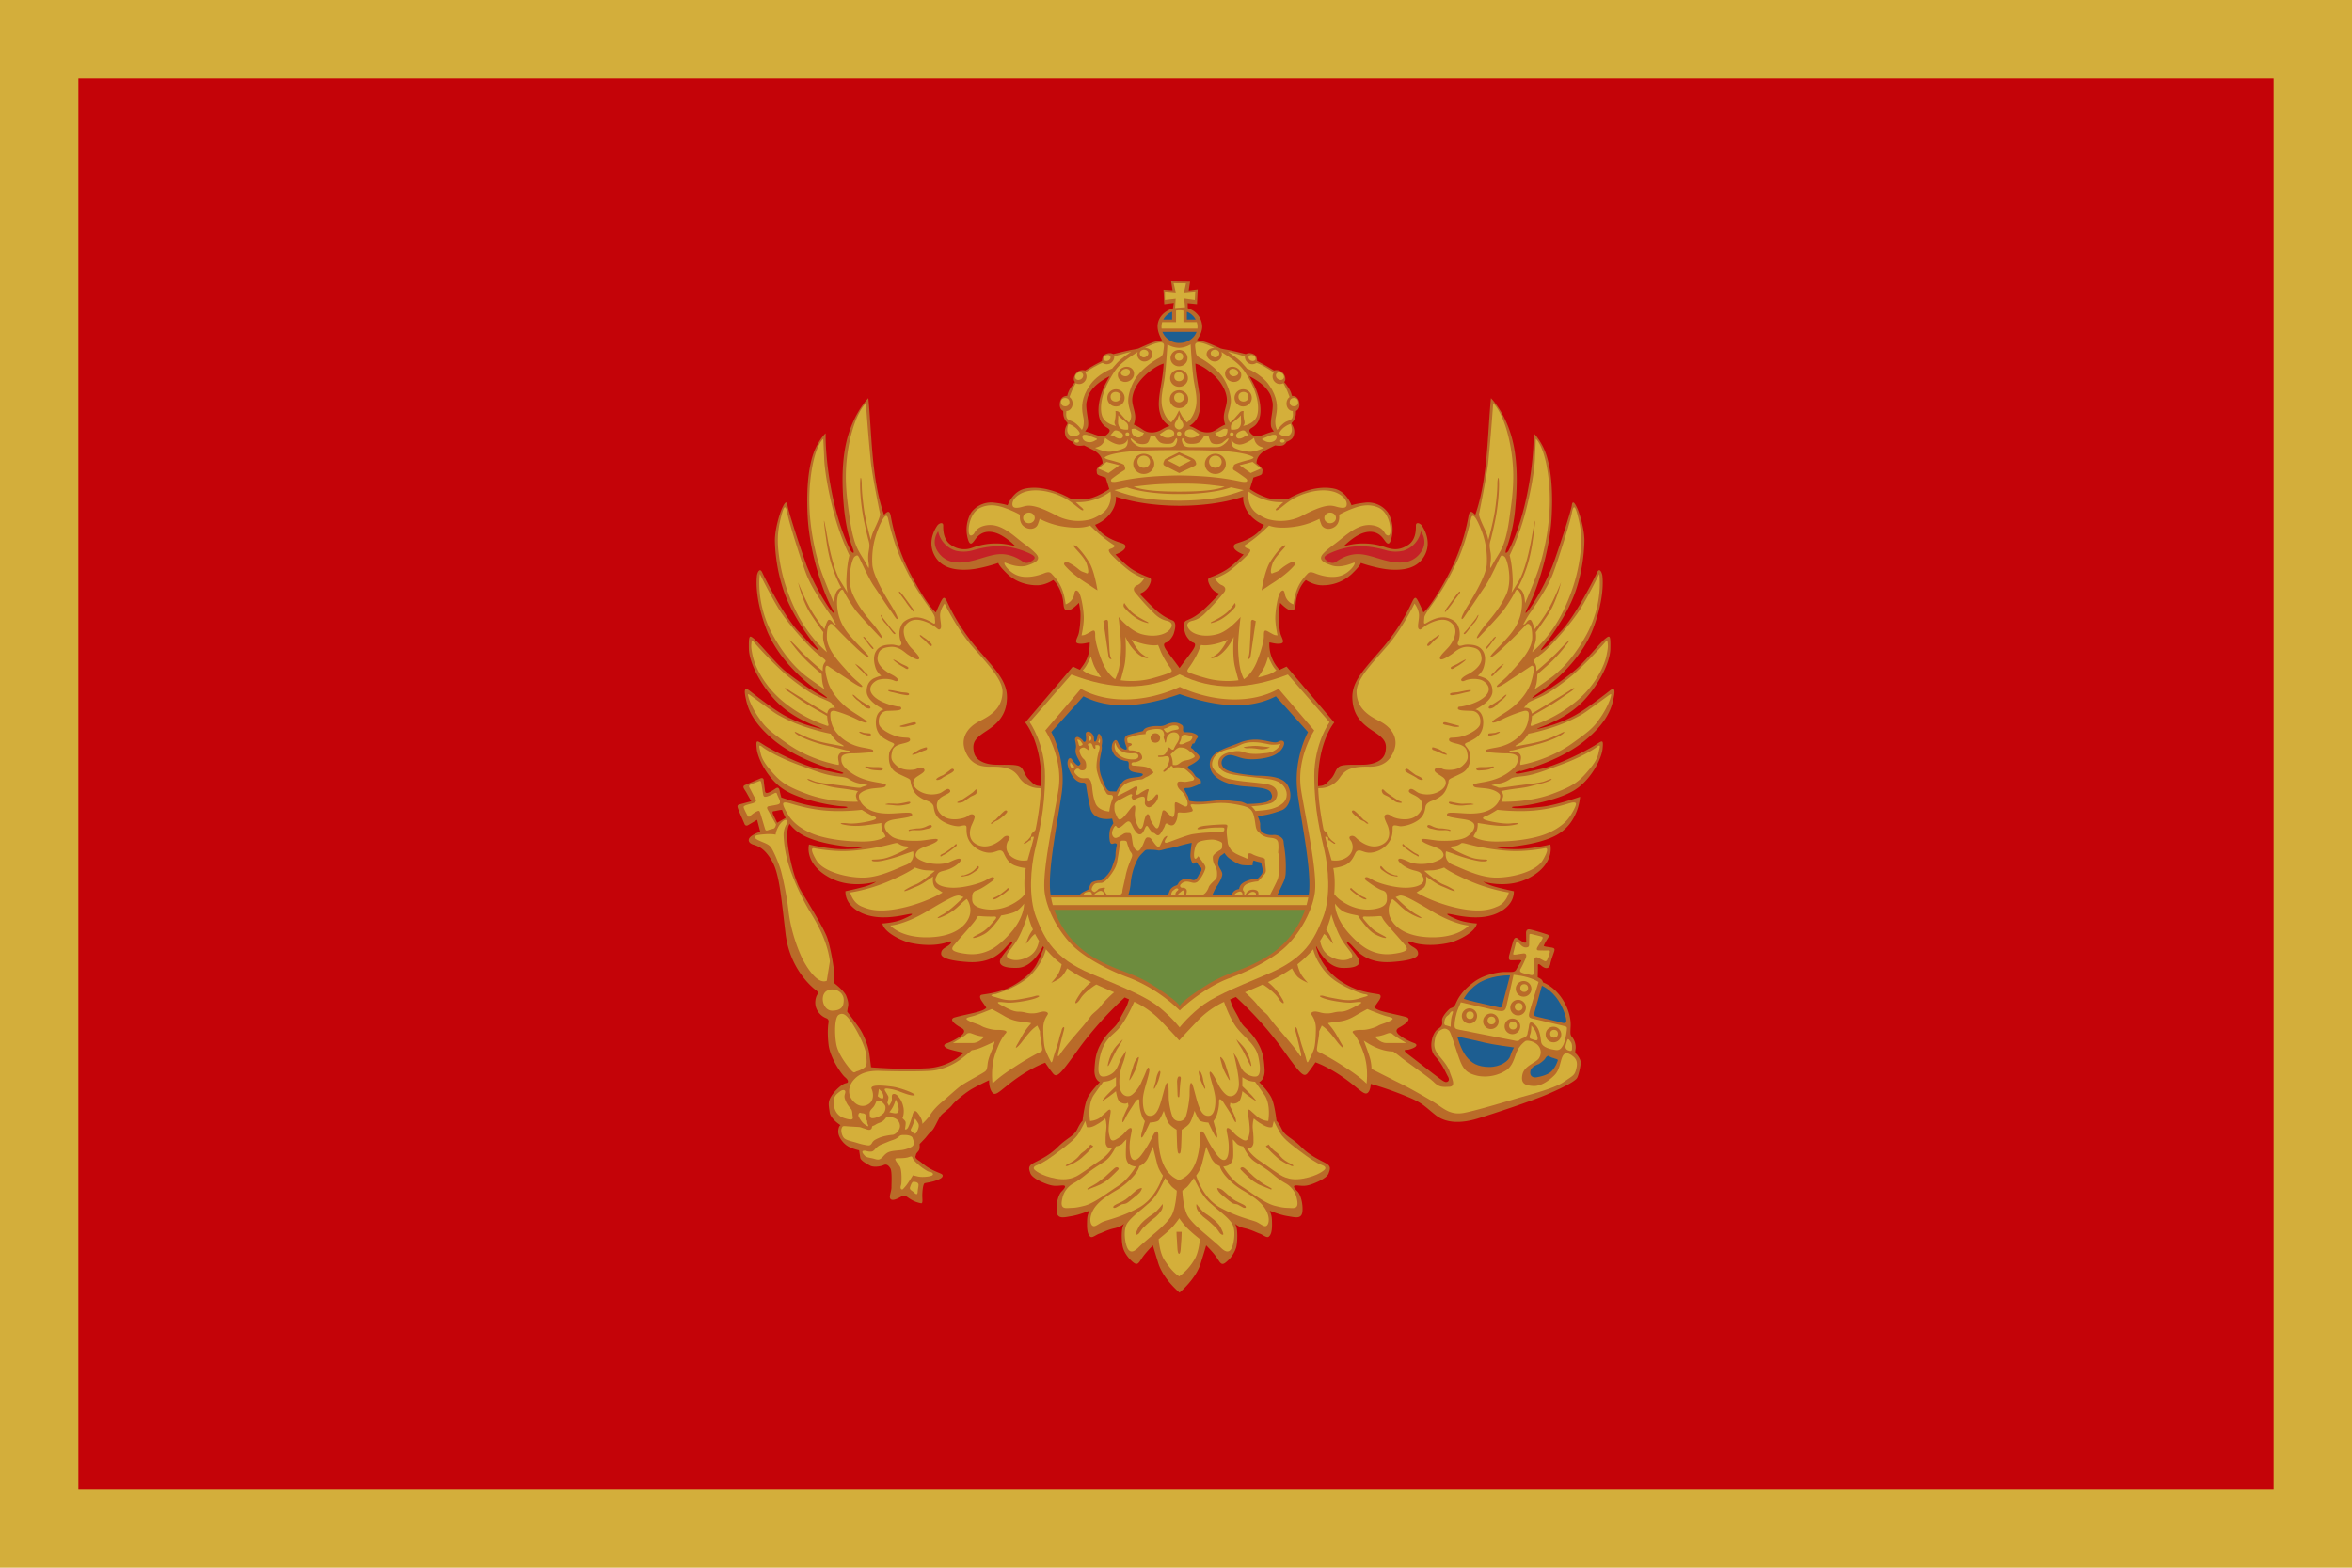 <?xml version="1.0" encoding="UTF-8" standalone="no"?>
<svg
   viewBox="0 0 750 500"
   version="1.1"
   id="svg177"
   sodipodi:docname="MNE_landscape.svg"
   inkscape:version="1.2.2 (b0a8486541, 2022-12-01)"
   width="750"
   height="500"
   xmlns:inkscape="http://www.inkscape.org/namespaces/inkscape"
   xmlns:sodipodi="http://sodipodi.sourceforge.net/DTD/sodipodi-0.dtd"
   xmlns:xlink="http://www.w3.org/1999/xlink"
   xmlns="http://www.w3.org/2000/svg"
   xmlns:svg="http://www.w3.org/2000/svg">
  <defs
     id="defs181" />
  <sodipodi:namedview
     id="namedview179"
     pagecolor="#ffffff"
     bordercolor="#000000"
     borderopacity="0.25"
     inkscape:showpageshadow="2"
     inkscape:pageopacity="0.0"
     inkscape:pagecheckerboard="0"
     inkscape:deskcolor="#d1d1d1"
     showgrid="false"
     inkscape:zoom="0.7375"
     inkscape:cx="322.0339"
     inkscape:cy="147.79661"
     inkscape:window-width="1340"
     inkscape:window-height="1041"
     inkscape:window-x="576"
     inkscape:window-y="0"
     inkscape:window-maximized="1"
     inkscape:current-layer="svg177" />
  <path
     fill="#d3ae3b"
     d="M 0,0 H 750 V 500 H 0 Z"
     id="path2"
     style="stroke-width:1.353" />
  <path
     fill="#c40308"
     d="M 25,25 H 725 V 475 H 25 Z"
     id="path4"
     style="stroke-width:1.341" />
  <path
     fill="#b96b29"
     d="m 484.969,245.938 c 2.922,-0.828 13.109,-3.797 20.281,-9.625 7.188,-5.812 8.578,-10.469 9.156,-13 0.578,-2.516 0.828,-4.5 -1.031,-3.062 -1.859,1.453 -7.422,5.828 -11.219,7.938 a 41.953,41.953 0 0 1 -9.359,3.672 c -2.062,0.578 -3.703,0.937 -1.719,0.156 1.969,-0.781 8.438,-3.047 13.438,-8.047 4.984,-5 8.922,-12.484 9,-17.078 0.094,-4.594 -0.234,-4.266 -1.719,-3.125 -1.469,1.156 -6.719,7.656 -9.688,10.109 a 93.766,93.766 0 0 1 -10.094,7.141 c -2.375,1.406 -5.734,2.953 -1.062,-0.25 4.688,-3.203 13.547,-10.75 17.156,-20.516 3.609,-9.766 2.953,-15.516 2.875,-16.5 -0.094,-0.984 -0.906,-2.969 -1.719,-1.141 -0.828,1.797 -6.75,13.625 -11.5,18.703 -4.766,5.094 -3.609,4.109 -4.688,4.922 -1.062,0.828 -2.859,2.297 -0.562,-0.578 2.297,-2.859 7.062,-9.516 9.531,-16.078 2.453,-6.562 3.109,-13.125 3.188,-16.906 0.078,-3.781 -1.562,-9.031 -2.297,-10.594 -0.734,-1.562 -1.484,-2.703 -1.719,-0.906 -0.25,1.812 -4.031,13.469 -6.094,19.125 a 73.656,73.656 0 0 1 -6.969,13.297 c -0.812,1.25 -2.953,3.781 -0.656,-0.484 2.297,-4.266 6.734,-16.828 7.312,-28.734 0.578,-11.891 -1.062,-18.453 -2.719,-21.75 -1.641,-3.281 -3.062,-4.438 -3.062,-4.438 0,0 0.281,8.125 -2.141,19.797 -2.422,11.672 -5.969,17.828 -5.969,17.828 0,0 -1.484,1.688 -0.469,-1.109 a 49.688,49.688 0 0 0 2.766,-13.062 c 0.688,-7.375 0.781,-15.781 -1.375,-22.906 -2.344,-7.781 -6.406,-11.75 -6.406,-11.75 -1.141,11.156 -0.922,25.531 -5,37.188 -0.781,-0.688 -1.781,-1.953 -2.188,0.625 a 65.766,65.766 0 0 1 -7.281,20.156 c -5.031,9.172 -7.078,10.375 -7.078,10.375 0,0 -0.938,-2.234 -1.594,-3.438 -0.641,-1.219 -1.016,-1.875 -1.859,-0.203 -0.844,1.688 -3.641,8.125 -9.797,15.219 -6.141,7.109 -9.594,10.562 -9.406,15.875 0.188,5.328 2.969,8.031 6.719,10.469 3.719,2.422 4.375,3.734 3.812,6.625 -0.562,2.891 -3.906,3.922 -6.797,4.016 -2.906,0.094 -6.531,-0.188 -7.844,0.562 -1.297,0.75 -1.406,2.609 -2.703,3.906 -1.297,1.312 -1.875,2.062 -3.078,2.25 l -1.047,0.141 c -0.266,-14.047 5.172,-20.312 5.172,-20.312 l -15.203,-17.844 -2.344,1.094 A 4.25,4.25 0 0 0 407.469,213 a 11.656,11.656 0 0 1 -2.688,-8.094 c 0.75,0.078 2.281,0.625 3.656,0.344 1.375,-0.266 0.344,-1.656 -0.078,-2.969 -0.406,-1.312 -0.828,-5.875 -0.547,-7.594 l 0.406,-2.422 c 0,0 2.219,2.422 3.594,2.422 1.375,0 1.25,-1.391 1.438,-2.906 0.312,-2.297 1.406,-5.188 3.172,-6.781 0,0 2.422,1.672 5.172,1.672 a 13.594,13.594 0 0 0 9.438,-3.594 c 2.969,-2.844 2.891,-3.531 2.891,-3.531 0,0 5.516,1.938 9.719,2.141 4.219,0.219 8.688,-0.469 10.828,-4.906 2.125,-4.422 -0.625,-8.5 -1.094,-9.188 -0.5,-0.688 -1.875,-1.25 -1.875,0 0,1.25 0.078,4.562 -2.484,6.219 -2.547,1.656 -4.531,1.594 -6.953,0.828 a 21.375,21.375 0 0 0 -13.641,-0.359 c 0.188,-0.172 3.328,-3.406 6.406,-4.344 3.172,-0.969 5.031,0.344 6.062,1.594 1.031,1.25 1.922,3.25 2.75,0.344 a 10.781,10.781 0 0 0 -1.031,-8.359 7.891,7.891 0 0 0 -7.438,-3.188 c -3.094,0.359 -4.203,0.828 -4.203,0.828 0,0 -1.578,-4.484 -5.578,-5.312 -4.875,-1.016 -10.25,0.812 -14.469,3.172 0,0 -3.312,0.781 -6.688,-0.203 a 21.812,21.812 0 0 1 -5.688,-2.828 l 1.141,-3.672 1.984,-0.672 c 1,-0.391 0.781,-0.719 0.922,-1.562 0.125,-0.844 -1.906,-2.312 -1.906,-2.312 0,0 -0.281,-2.516 3.031,-4.25 3.328,-1.734 2.969,-1.453 2.969,-1.453 0,0 1.953,0.375 2.75,-0.203 0.781,-0.578 0.781,-0.938 0.781,-0.938 0,0 1.469,-0.484 2.031,-1.375 0.531,-0.891 0.625,-2.172 0.234,-3.203 -0.391,-1.031 -0.891,-1.25 -0.344,-1.719 0.531,-0.5 1.031,-1.688 1.078,-2.516 l 0.047,-1.047 c 0,0 1.125,-0.391 1.094,-2.109 -0.062,-1.719 -1,-2.422 -1.547,-2.578 -0.531,-0.141 -0.875,-0.141 -0.875,-0.141 0,0 -0.094,-1.031 -0.984,-2.406 -0.891,-1.391 -1.469,-1.984 -1.469,-1.984 0,0 0.625,-0.484 0.297,-1.625 a 3.031,3.031 0 0 0 -1.922,-2.062 c -0.781,-0.25 -1.625,0 -1.625,0 0,0 -2.609,-1.578 -3.828,-2.219 l -1.531,-0.781 c 0,0 -0.047,-1.094 -0.484,-1.688 -0.438,-0.594 -1.484,-0.844 -2.031,-0.844 -0.547,0 -1.109,0.312 -1.109,0.312 0,0 -4.438,-1.141 -6.25,-1.438 -1.812,-0.312 -1.922,-0.453 -1.922,-0.453 0,0 -3.922,-1.875 -5.453,-2.156 -1.516,-0.312 -1.953,-0.453 -1.953,-0.453 0,0 1.578,-1.922 1.688,-4.141 a 6.172,6.172 0 0 0 -2.953,-5.25 c -0.891,-0.516 -1.359,-0.609 -1.656,-0.781 l -0.031,-1.531 2.969,0.297 0.234,-4.75 -2.875,0.359 0.438,-2.859 -6.031,-0.078 0.453,2.859 -2.906,-0.188 0.25,4.688 3.047,-0.406 -0.297,1.781 c 0,0 -1.109,0.188 -2.062,0.875 -1.562,0.938 -2.906,2.766 -2.812,5 0.109,2.203 1.438,4.172 1.438,4.172 0,0 -0.391,0.109 -1.922,0.391 -1.516,0.312 -5.453,2.188 -5.453,2.188 0,0 -0.094,0.141 -1.922,0.438 -1.812,0.297 -6.25,1.422 -6.25,1.422 0,0 -0.578,-0.297 -1.125,-0.297 -0.531,0 -1.562,0.25 -2,0.844 -0.453,0.594 -0.5,1.672 -0.5,1.672 l -1.516,0.781 c -1.25,0.656 -3.844,2.234 -3.844,2.234 0,0 -0.828,-0.25 -1.625,0 -0.781,0.25 -1.562,0.938 -1.906,2.062 -0.344,1.125 0.297,1.625 0.297,1.625 0,0 -0.594,0.594 -1.484,1.969 -0.875,1.391 -0.984,2.422 -0.984,2.422 0,0 -0.344,0 -0.875,0.156 -0.547,0.141 -1.484,0.828 -1.531,2.562 -0.047,1.719 1.094,2.109 1.094,2.109 l 0.047,1.031 c 0.047,0.844 0.531,2.031 1.078,2.516 0.531,0.5 0.047,0.688 -0.344,1.719 -0.391,1.047 -0.312,2.328 0.234,3.219 0.547,0.875 2.031,1.359 2.031,1.359 0,0 0,0.359 0.781,0.938 0.781,0.578 2.75,0.219 2.75,0.219 0,0 -0.359,-0.281 2.969,1.453 3.312,1.719 3.016,4.25 3.016,4.25 0,0 -2.031,1.469 -1.891,2.312 0.125,0.844 -0.094,1.172 0.922,1.562 1.016,0.375 1.969,0.672 1.969,0.672 l 1.141,3.672 c -1.25,0.844 -3.469,2.188 -5.672,2.828 -3.375,0.969 -6.688,0.203 -6.688,0.203 -4.219,-2.344 -9.594,-4.188 -14.469,-3.172 -4,0.828 -5.594,5.312 -5.594,5.312 0,0 -1.094,-0.469 -4.188,-0.828 a 7.906,7.906 0 0 0 -7.453,3.188 10.781,10.781 0 0 0 -1.031,8.359 c 0.828,2.906 1.719,0.891 2.75,-0.344 1.047,-1.25 2.906,-2.562 6.078,-1.594 3.078,0.938 6.219,4.156 6.406,4.344 a 21.375,21.375 0 0 0 -13.641,0.359 7.297,7.297 0 0 1 -6.969,-0.828 c -2.547,-1.656 -2.484,-4.984 -2.484,-6.219 0,-1.234 -1.375,-0.688 -1.859,0 -0.484,0.688 -3.234,4.766 -1.094,9.188 2.125,4.422 6.609,5.109 10.812,4.906 4.219,-0.203 9.719,-2.141 9.719,-2.141 0,0 -0.062,0.688 2.891,3.531 2.969,2.812 6.688,3.594 9.438,3.594 2.75,0 5.172,-1.672 5.172,-1.672 1.781,1.594 2.859,4.484 3.172,6.781 0.203,1.516 0.062,2.906 1.453,2.906 1.375,0 3.578,-2.422 3.578,-2.422 0,0 0.141,0.688 0.406,2.422 0.281,1.719 -0.125,6.281 -0.547,7.594 -0.406,1.312 -1.453,2.703 -0.062,2.969 1.375,0.281 2.891,-0.266 3.641,-0.344 0,3.312 -0.656,5.5 -2.688,8.094 l -0.422,0.625 c -0.75,-0.312 -1.5,-0.672 -2.25,-1.047 l -15.203,17.875 c 0,0 5.469,6.281 5.156,20.406 V 250.75 c -0.266,-0.016 -0.625,-0.062 -1.094,-0.141 -1.219,-0.188 -1.781,-0.938 -3.078,-2.234 -1.312,-1.312 -1.406,-3.172 -2.703,-3.922 -1.297,-0.75 -4.953,-0.469 -7.844,-0.562 -2.891,-0.094 -6.25,-1.125 -6.797,-4.016 -0.562,-2.891 0.094,-4.203 3.812,-6.625 3.75,-2.438 6.531,-5.141 6.719,-10.469 0.188,-5.312 -3.266,-8.766 -9.422,-15.875 -6.156,-7.094 -8.953,-13.531 -9.781,-15.219 -0.828,-1.688 -1.219,-1.016 -1.875,0.188 -0.641,1.219 -1.578,3.453 -1.578,3.453 0,0 -2.047,-1.203 -7.094,-10.359 a 65.625,65.625 0 0 1 -7.266,-20.172 c -0.406,-2.578 -1.406,-1.312 -2.188,-0.625 -4.094,-11.656 -3.859,-26.031 -5,-37.188 0,0 -4.062,3.969 -6.406,11.75 -2.156,7.141 -2.078,15.531 -1.391,22.906 0.656,7.031 2.078,11.172 2.766,13.062 1.031,2.797 -0.469,1.109 -0.469,1.109 0,0 -3.531,-6.156 -5.953,-17.828 -2.438,-11.672 -2.156,-19.797 -2.156,-19.797 0,0 -1.406,1.156 -3.062,4.438 -1.641,3.281 -3.281,9.844 -2.703,21.75 0.578,11.906 5,24.469 7.312,28.734 2.297,4.266 0.156,1.719 -0.672,0.484 a 73.906,73.906 0 0 1 -6.969,-13.281 c -2.047,-5.672 -5.828,-17.328 -6.078,-19.141 -0.25,-1.797 -0.984,-0.656 -1.719,0.906 -0.734,1.562 -2.375,6.812 -2.297,10.594 a 53.594,53.594 0 0 0 3.203,16.906 c 2.453,6.562 7.219,13.219 9.516,16.094 2.297,2.859 0.484,1.391 -0.578,0.562 -1.062,-0.828 0.078,0.156 -4.688,-4.922 -4.766,-5.078 -10.656,-16.906 -11.484,-18.703 -0.812,-1.812 -1.641,0.156 -1.719,1.141 -0.078,0.984 -0.734,6.719 2.875,16.5 3.609,9.766 12.469,17.312 17.156,20.516 4.688,3.203 1.312,1.641 -1.078,0.25 -2.375,-1.406 -7.141,-4.688 -10.094,-7.141 -2.953,-2.469 -8.203,-8.953 -9.688,-10.094 -1.469,-1.156 -1.797,-1.484 -1.719,3.125 0.078,4.609 4.031,12.062 9.016,17.062 5,5 11.453,7.266 13.438,8.047 1.984,0.781 0.328,0.422 -1.719,-0.156 a 41.875,41.875 0 0 1 -9.375,-3.672 c -3.781,-2.109 -9.344,-6.484 -11.203,-7.938 -1.859,-1.438 -1.609,0.547 -1.031,3.062 0.578,2.516 1.969,7.188 9.141,13 7.188,5.828 17.359,8.797 20.297,9.625 2.922,0.828 0.859,0.828 0.859,0.828 0,0 -1.156,-0.156 -7.094,-1.484 -5.938,-1.328 -14.922,-6.031 -17.344,-7.562 -2.438,-1.531 -2.812,-2.109 -2.484,1.109 0.328,3.219 3.75,10.125 9.234,13.344 5.484,3.219 15.375,4.875 17.938,5 2.547,0.125 1.891,0.484 0.734,0.578 -1.156,0.078 -4,0.078 -8.656,-0.469 -3.812,-0.438 -9.484,-2.281 -11.406,-2.938 -0.219,-0.828 -0.422,-1.625 -0.516,-2.109 -0.219,-1.234 -0.859,-1.047 -1.25,-0.781 -0.422,0.281 -0.656,0.5 -2,1.188 -1.375,0.688 -1.406,-0.141 -1.453,-0.547 -0.047,-0.406 -0.312,-2.188 -0.375,-3.094 -0.047,-0.906 -0.547,-0.953 -1.172,-0.688 l -4.812,2.062 c -1.125,0.5 -0.094,1.406 0.5,2.5 0.594,1.094 1.5,2.672 1.5,2.672 l -3.766,1.016 c -0.906,0.219 -0.625,0.859 -0.406,1.5 0.219,0.625 1.625,3.812 2,4.719 0.375,0.906 1.172,0.375 1.172,0.375 l 2.859,-1.688 1,3.812 c -0.047,0.062 -1.328,0.312 -2.766,1.328 -1.453,1.016 -1.094,2.312 0.641,2.812 1.734,0.516 3.75,1.391 6,5.438 2.234,4.062 2.812,11.375 4.188,22.891 1.375,11.5 8.734,17.375 9.75,18.094 1.016,0.719 0.422,1.312 0.422,1.312 0,0 -1,1.453 -0.578,3.688 a 5.547,5.547 0 0 0 3.391,3.906 c 1.016,0.375 0.734,1.391 0.734,1.391 0,0 -0.516,2.453 0,6.953 0.5,4.484 4.188,9.547 5.188,10.422 1.016,0.859 1.094,1.297 0.938,1.672 -0.141,0.359 -0.781,0.062 -2.016,1 a 12.734,12.734 0 0 0 -3.469,3.844 c -0.859,1.594 -0.578,2.531 -0.281,4.703 0.281,2.188 3.469,4.141 3.469,4.141 0,0 -0.578,0.141 -0.734,1.719 -0.141,1.609 1.016,3.422 2.469,4.578 1.438,1.156 4.188,1.719 4.188,1.719 l 0.359,2.344 c 0.141,0.938 1.938,1.875 3.094,2.516 1.156,0.656 3.391,0.297 4.344,-0.141 0.938,-0.438 1.578,0.078 2.156,1.016 0.578,0.938 0.359,4.562 0.359,6.016 0,1.438 -0.859,2.969 -0.359,3.688 0.5,0.719 1.875,0.219 3.25,-0.578 1.375,-0.797 1.734,-0.219 2.969,0.578 a 9.375,9.375 0 0 0 3.672,1.453 c 0.516,-0.078 0.297,-1.375 0.297,-2.469 0,-1.094 0.188,-3.547 0.703,-3.906 0.234,-0.156 2.344,-0.328 3.984,-1.016 0.766,-0.312 1.734,-0.656 1.812,-1.375 0.062,-0.719 -1.016,-0.719 -3.406,-1.953 -2.375,-1.234 -2.812,-1.953 -4.328,-2.969 -1.516,-1.016 -0.781,-1.375 -0.781,-1.812 0,-0.438 0.719,-0.938 1,-1.516 0.281,-0.578 0.156,-1.875 0.156,-1.875 0,0 1.219,-1.25 1.797,-1.891 0.578,-0.656 1.297,-1.672 2.094,-2.328 0.797,-0.656 2.031,-3.75 2.812,-4.781 0.781,-1 2.594,-2.094 3.688,-3.469 1.078,-1.375 3.969,-3.625 5.625,-4.703 1.656,-1.094 6.141,-3.188 6.141,-3.188 0,0 -0.078,2.672 1.094,3.984 1.141,1.297 2.656,-1.016 7.781,-4.641 5.125,-3.625 9.031,-4.922 9.031,-4.922 0,0 1.078,1.656 2.453,3.406 1.359,1.719 2.594,-0.078 8.875,-8.766 A 113.812,113.812 0 0 1 358.641,318.125 l 1.406,0.625 c -0.141,0.344 -0.266,0.719 -0.391,1.125 -0.578,1.812 -1.516,2.969 -2.734,5.469 -1.234,2.531 -3.094,3.094 -5.25,6.484 -2.172,3.375 -2.453,5.688 -2.656,9.141 -0.234,3.438 1.719,4.172 1.719,4.172 0,0 -3.172,3.094 -4.109,5.391 -0.938,2.297 -1.438,6.984 -1.438,6.984 0,0 -0.5,0.203 -1.656,2.578 -1.156,2.391 -3.234,2.734 -6.25,5.766 -3.031,3.016 -6.406,4.312 -8,5.25 -1.562,0.938 -1.141,1.875 -0.719,3.094 0.438,1.219 2.594,2.438 5.109,3.375 2.531,0.938 3.391,0.578 5.109,0.5 1.719,-0.062 0.359,1.297 -0.359,2.031 -0.719,0.703 -1.656,3.219 -1.5,6.031 0.141,2.812 2.219,2.156 4.812,1.719 2.594,-0.422 5.625,-1.719 5.625,-1.719 l -0.297,0.781 c -0.281,0.797 -0.438,1.375 -0.438,3.609 0,2.234 0.359,3.312 1.016,3.891 0.641,0.562 1.938,-0.656 2.875,-0.938 0.938,-0.297 2.516,-1.219 4.828,-1.719 2.297,-0.516 3.156,-1.516 3.156,-1.516 0,0 -0.578,0.719 -0.719,2.297 -0.156,1.578 -0.078,3.953 0.297,5.312 0.344,1.375 1.359,3.031 2.938,4.469 1.594,1.438 1.953,0.781 3.094,-1 1.156,-1.797 3.531,-4.109 3.531,-4.109 0,0 0.141,0.578 1.719,5.688 1.594,5.109 6.766,9.359 6.766,9.359 0,0 5.188,-4.25 6.766,-9.375 1.578,-5.094 1.719,-5.672 1.719,-5.672 0,0 2.375,2.312 3.531,4.109 1.156,1.797 1.516,2.438 3.094,1 a 9.828,9.828 0 0 0 2.953,-4.453 c 0.359,-1.375 0.422,-3.75 0.281,-5.328 -0.141,-1.578 -0.719,-2.297 -0.719,-2.297 0,0 0.859,1 3.172,1.5 2.297,0.516 3.875,1.438 4.812,1.719 0.938,0.312 2.234,1.516 2.875,0.938 0.656,-0.562 1.016,-1.641 1.016,-3.875 0,-2.234 -0.156,-2.812 -0.438,-3.594 l -0.281,-0.797 c 0,0 3.016,1.297 5.625,1.719 2.609,0.422 4.656,1.094 4.812,-1.719 0.141,-2.812 -0.797,-5.312 -1.516,-6.047 -0.719,-0.719 -2.094,-2.078 -0.359,-2.016 1.719,0.078 2.594,0.438 5.109,-0.5 2.5,-0.938 4.688,-2.156 5.109,-3.375 0.422,-1.219 0.859,-2.156 -0.719,-3.094 -1.594,-0.938 -4.969,-2.234 -7.984,-5.25 -3.031,-3.031 -5.109,-3.375 -6.266,-5.766 -1.156,-2.375 -1.656,-2.578 -1.656,-2.578 0,0 -0.5,-4.688 -1.438,-6.984 -0.938,-2.297 -4.094,-5.391 -4.094,-5.391 0,0 1.938,-0.719 1.719,-4.172 -0.219,-3.453 -0.5,-5.766 -2.656,-9.141 -2.156,-3.391 -4.031,-3.953 -5.266,-6.484 -1.219,-2.5 -2.156,-3.656 -2.719,-5.469 a 32.969,32.969 0 0 0 -0.375,-1.094 l 1.859,-0.797 a 113.594,113.594 0 0 1 14.047,15.469 c 6.281,8.703 7.5,10.516 8.875,8.781 1.375,-1.734 2.453,-3.406 2.453,-3.406 0,0 3.906,1.297 9.031,4.922 5.125,3.625 6.641,5.938 7.797,4.641 0.609,-0.688 0.734,-1.828 0.812,-2.703 a 108.906,108.906 0 0 1 12.25,4.344 c 4.453,1.875 4.938,2.859 8.469,5.641 3.531,2.781 8.562,2.531 13.328,1.078 4.75,-1.453 17.438,-5.625 22.531,-7.844 5.078,-2.188 8.719,-4.125 9.25,-5.156 0.531,-1.016 1.125,-3.859 1.125,-4.875 0,-1.016 -1.125,-2.531 -1.5,-2.797 -0.375,-0.266 -0.203,-1.078 -0.109,-1.719 a 5.391,5.391 0 0 0 -1.016,-3.438 c -0.781,-0.859 -0.688,-1.172 -0.578,-3.641 0.219,-5.25 -3.516,-11.844 -8.812,-13.953 0,0 -0.141,-0.609 -0.562,-0.969 -0.438,-0.344 -1.141,-0.672 -1.141,-0.672 0,0 0.094,-3.016 0.062,-3.656 -0.031,-0.641 0.25,-0.578 0.625,-0.391 0.344,0.172 0.906,0.891 1.766,1.094 0.859,0.234 1.406,-0.391 1.578,-1.344 0.172,-0.969 0.891,-2.906 1.219,-3.875 0.312,-0.969 -0.078,-1.109 -0.469,-1.219 -0.391,-0.109 -1.672,-0.25 -2.281,-0.391 -0.625,-0.156 -0.625,-0.188 -0.469,-0.5 0.156,-0.328 0.359,-0.828 1.141,-2.047 0.781,-1.219 0.078,-1.25 -0.688,-1.5 -0.75,-0.266 -4.141,-1.297 -5.062,-1.438 -0.938,-0.156 -1.141,0.625 -1.141,1.031 0,0.406 0.031,2.125 0.062,2.766 0.031,0.641 -0.562,0.469 -0.938,0.281 a 13.203,13.203 0 0 1 -1.812,-1.188 c -0.641,-0.5 -1.094,-0.031 -1.359,0.688 -0.25,0.719 -1.031,3.656 -1.281,4.531 -0.25,0.844 -0.188,1.531 0.172,1.672 0.359,0.156 2.031,0 3.047,0 1,0 0.422,0.578 0.422,0.578 0,0 -1.078,1.75 -1.422,2.438 C 483.156,309.891 482.547,310 481.719,310 h -2.188 c 0,0 -5.5,0.203 -9.531,3.203 -4.062,3 -5.188,5.5 -5.812,6.938 -0.625,1.453 -1.344,1.141 -1.969,1.656 -0.625,0.531 -2.375,2.391 -2.375,3.531 0,1.141 0.406,1.766 -1.359,2.906 -1.75,1.141 -3.203,6.094 -0.828,8.703 2.391,2.578 3.328,5.156 4.062,6.406 0.703,1.25 0,1.766 -0.625,1.766 -0.625,0 -1.938,-1.047 -3.016,-1.875 -1.094,-0.781 -6.562,-5.062 -8.906,-6.828 -2.344,-1.75 -0.625,-1.562 -0.625,-1.562 0,0 0.594,0.062 1.969,-0.516 1.375,-0.578 1.594,-1.297 0.219,-1.719 a 17.406,17.406 0 0 1 -4.766,-2.688 c -0.719,-0.734 -1.094,-1.531 0.297,-2.25 1.359,-0.719 4.391,-2.672 2.016,-3.328 -2.391,-0.656 -5.203,-1.156 -7.5,-1.812 -2.328,-0.656 -2.547,-1.297 -2.547,-1.297 l 1.531,-2.188 c 0,0 1.219,-1.719 -0.219,-1.953 -1.438,-0.234 -4.906,-0.641 -8.094,-2.031 -6.344,-2.734 -10.312,-7.406 -11.797,-13.094 l 0.109,-0.141 c 1.188,2.344 3.953,6.719 8.109,6.875 5.688,0.188 6.344,-1.594 5.031,-3.469 -1.312,-1.875 -2.797,-3.547 -3.172,-4.094 -0.375,-0.562 -0.469,-1.312 1.031,0.094 1.5,1.406 4.328,6.156 12.906,5.594 8.594,-0.562 8.531,-2.234 8.531,-2.703 0,-1.656 -1.734,-1.906 -2.766,-2.938 -0.547,-0.547 -0.875,-1.328 0.859,-0.672 1.734,0.656 5.984,1.453 11.75,0.203 2.281,-0.469 8.328,-3.125 8.906,-6.188 0,0 -3.828,-0.203 -6.516,-1.359 -2.672,-1.156 -4.281,-2.109 -1.438,-1.531 2.844,0.578 8.375,1.734 13.234,0.094 2.844,-0.969 6.516,-3.281 6.516,-7.484 0,0 -5.281,-1.109 -7.219,-1.812 -1.938,-0.703 -2.562,-1.25 -2.562,-1.25 0,0 7.547,2.406 14.391,-1.062 6.844,-3.469 7.141,-8.219 7.141,-9.328 0,-1.109 -0.156,-1.453 -0.156,-1.453 0,0 -6.25,1.531 -10.891,1.484 -4.672,-0.031 -6.094,-0.453 -6.094,-0.453 0,0 13.016,-0.359 19.562,-4.375 6.562,-4 6.938,-11.875 6.938,-11.875 0,0 -7.422,2.625 -12.078,3.172 -4.656,0.531 -7.5,0.531 -8.656,0.453 -1.156,-0.094 -1.812,-0.469 0.734,-0.578 2.562,-0.125 12.453,-1.781 17.938,-5 5.469,-3.219 8.906,-10.125 9.234,-13.328 0.328,-3.234 -0.047,-2.656 -2.469,-1.125 -2.438,1.531 -11.422,6.25 -17.359,7.562 -5.938,1.312 -7.094,1.484 -7.094,1.484 0,0 -2.281,-0.109 0.656,-0.938 z m -234.531,14.969 -2.625,1.5 c 0,0 -1.047,-2.141 -1.328,-2.766 -0.266,-0.641 -0.125,-0.922 0.234,-0.922 0.359,0 1.453,-0.312 2.312,-0.406 0.125,0 0.234,-0.031 0.328,-0.047 0.297,0.812 0.672,1.703 1.172,2.594 l -0.094,0.062 z m 79.969,46.828 c -1.594,2.969 -5.922,6.094 -9.094,7.469 -3.172,1.375 -6.641,1.797 -8.094,2.031 -1.438,0.203 -0.219,1.938 -0.219,1.938 l 1.516,2.188 c 0,0 -0.203,0.641 -2.516,1.297 -2.312,0.656 -5.125,1.156 -7.5,1.812 -2.391,0.641 0.625,2.609 2,3.328 1.375,0.719 1.016,1.516 0.297,2.25 -0.719,0.719 -3.391,2.234 -4.766,2.672 -1.375,0.438 -1.156,1.172 0.219,1.75 1.375,0.562 5.125,1.297 5.125,1.297 0,0 -0.078,0.156 -2.375,1.875 a 18.906,18.906 0 0 1 -9.031,3.047 c -2.672,0.156 -6.891,0.312 -12.25,0.078 -5.359,-0.25 -5.969,-0.375 -5.969,-0.375 0,0 -0.188,-1.781 -0.562,-4.438 -0.359,-2.641 -1.969,-6.406 -3.203,-8.125 -1.219,-1.719 -3.812,-5.156 -3.812,-5.156 0,0 0.062,-0.75 0.25,-1.609 0.188,-0.859 0.062,-1.781 -0.562,-3.406 -0.625,-1.641 -3.75,-4.016 -3.75,-4.016 0,0 -0.141,-1.75 -0.141,-3.375 0,-1.625 -1.125,-8.016 -2.125,-11.016 -1,-3 -5.875,-10.891 -8.125,-14.641 -2.266,-3.75 -3.594,-9.312 -4.281,-13.641 -0.672,-4.312 -0.406,-5.734 -0.172,-6.875 0.094,-0.484 0.312,-0.938 0.5,-1.344 a 13.438,13.438 0 0 0 3.625,3.25 c 6.562,4 19.594,4.375 19.594,4.375 0,0 -1.453,0.422 -6.094,0.469 -4.672,0.031 -10.891,-1.5 -10.891,-1.5 0,0 -0.172,0.328 -0.172,1.453 0,1.125 0.297,5.859 7.125,9.328 6.844,3.469 14.391,1.078 14.391,1.078 0,0 -0.625,0.531 -2.547,1.234 -1.938,0.703 -7.219,1.812 -7.219,1.812 0,4.219 3.672,6.516 6.516,7.469 4.859,1.656 10.391,0.5 13.234,-0.078 2.844,-0.578 1.25,0.375 -1.453,1.531 -2.656,1.156 -6.5,1.359 -6.5,1.359 0.578,3.062 6.625,5.703 8.906,6.188 5.766,1.25 10,0.469 11.75,-0.203 1.75,-0.672 1.406,0.125 0.859,0.656 -1.031,1.047 -2.781,1.297 -2.781,2.953 0,0.469 -0.047,2.141 8.531,2.703 8.578,0.562 11.422,-4.203 12.922,-5.609 1.484,-1.406 1.406,-0.656 1.016,-0.094 -0.359,0.562 -1.859,2.25 -3.156,4.109 -1.312,1.875 -0.656,3.641 5.031,3.453 4.188,-0.125 6.953,-4.578 8.125,-6.906 l 0.078,0.109 0.234,0.312 c -0.531,1.375 -1.453,3.625 -2.469,5.531 z m 69.188,-185.562 C 398.812,120.703 398.406,120 398.406,120 c 0,0 3.234,1.516 5.156,3.688 1.922,2.188 1.875,3.328 2.172,4.391 0.281,1.078 0,3.031 -0.297,4.891 -0.281,1.844 -0.281,2.953 0.094,3.594 0.359,0.672 0.688,1 0.688,1 0,0 -1.438,0.359 -2.781,0.891 -1.344,0.547 -3.109,1.031 -4.094,0.219 -0.984,-0.828 -1.219,-1.406 -0.609,-1.938 0.625,-0.531 2.906,-1.188 3.188,-5.125 0.281,-3.938 -1.547,-7.969 -2.328,-9.437 z m -17.625,10.719 c 0.734,-1.875 1.047,-3.656 0.469,-7.5 -0.469,-3.219 -1.094,-5.969 -1.25,-9.438 0,0 2.391,0.516 5.812,3.656 3.438,3.125 4.219,6.359 4.219,7.922 0,1.562 -0.828,3.484 -0.953,5 -0.141,1.531 0.422,2.891 0.422,2.891 0,0 -1.25,0.516 -2.375,1.297 -1.141,0.781 -1.922,1.25 -3.656,1.172 -1.719,-0.078 -2.781,-0.859 -3.781,-1.391 -1,-0.531 -1.641,-0.609 -1.641,-0.609 0,0 1.984,-1.125 2.719,-3 z m -16.719,-13.281 c 3.438,-3.125 5.812,-3.656 5.812,-3.656 -0.156,3.469 -0.781,6.219 -1.25,9.453 -0.562,3.828 -0.266,5.609 0.469,7.484 0.75,1.875 2.734,3 2.734,3 0,0 -0.641,0.094 -1.641,0.609 -1,0.516 -2.031,1.312 -3.781,1.406 -1.734,0.078 -2.516,-0.406 -3.641,-1.188 -1.141,-0.781 -2.391,-1.297 -2.391,-1.297 0,0 0.562,-1.359 0.422,-2.875 -0.125,-1.531 -0.938,-3.438 -0.938,-5 0,-1.578 0.781,-4.797 4.219,-7.938 z m -12.359,19.062 c -0.984,0.812 -2.734,0.312 -4.094,-0.203 -1.344,-0.547 -2.781,-0.906 -2.781,-0.906 0,0 0.328,-0.328 0.703,-0.984 0.359,-0.656 0.359,-1.766 0.078,-3.609 -0.281,-1.859 -0.578,-3.812 -0.281,-4.891 0.281,-1.062 0.234,-2.219 2.156,-4.375 1.922,-2.188 5.156,-3.703 5.156,-3.703 0,0 -0.406,0.703 -1.188,2.172 -0.781,1.484 -2.609,5.5 -2.328,9.438 0.281,3.938 2.578,4.594 3.188,5.125 0.625,0.531 0.359,1.109 -0.625,1.938 z m 45.688,32.922 c -3.375,1.875 -5.312,1.453 -5.156,2.844 0.125,1.375 3.156,2.422 3.156,2.422 0,0 -3.094,3.312 -5.516,4.844 -2.406,1.516 -5.234,2.484 -5.234,2.484 0,0 -0.969,0.125 -0.422,1.656 0.562,1.516 1.516,2.547 2.281,2.969 0.75,0.406 1.172,0.547 1.172,0.547 0,0 -4.203,4.5 -6.062,5.938 -1.875,1.469 -2.891,1.953 -4.406,2.562 -1.516,0.625 -0.766,3.125 -0.422,4.219 0.344,1.094 1.656,2.625 2.422,2.844 0.75,0.203 1.031,0.75 0.062,2.281 -0.719,1.125 -3.125,4.141 -4.281,5.812 l -0.062,0.031 c -1.141,-1.656 -3.578,-4.703 -4.297,-5.844 -0.969,-1.531 -0.688,-2.078 0.062,-2.281 0.75,-0.203 2.062,-1.734 2.406,-2.844 0.344,-1.094 1.109,-3.594 -0.406,-4.219 -1.516,-0.625 -2.547,-1.094 -4.406,-2.547 -1.875,-1.453 -6.062,-5.938 -6.062,-5.938 0,0 0.406,-0.156 1.172,-0.562 a 5.625,5.625 0 0 0 2.266,-2.969 c 0.547,-1.531 -0.406,-1.656 -0.406,-1.656 0,0 -2.828,-0.969 -5.25,-2.5 -2.406,-1.516 -5.5,-4.844 -5.5,-4.844 0,0 3.031,-1.031 3.172,-2.406 0.125,-1.391 -1.797,-0.969 -5.172,-2.844 -3.375,-1.875 -4.484,-4.219 -4.484,-4.219 0,0 3.922,-1.297 5.859,-5.25 0.688,-1.391 0.844,-2.656 0.781,-3.734 l 0.156,0.062 c 6.25,2.031 13.594,2.859 20.156,2.859 6.531,0 13.859,-0.828 20.109,-2.859 l 0.156,-0.062 c -0.078,1.078 0.094,2.344 0.781,3.75 1.922,3.938 5.844,5.25 5.844,5.25 0,0 -1.094,2.344 -4.469,4.219 z"
     id="path6"
     style="stroke-width:1.562" />
  <path
     fill="#d4af3a"
     d="m 419.078,247.656 c 0,-10.609 4.875,-17.312 4.875,-17.312 l -13.281,-15.203 c -12.625,4.891 -24.219,5.188 -34.516,-0.062 -10.312,5.25 -21.875,4.953 -34.531,0.062 l -13.281,15.203 c 0,0 4.891,6.719 4.891,17.312 0,10.609 -2.047,18.469 -3.25,23.594 -1.188,5.141 -2.219,14.703 0.516,21.562 2.734,6.828 5.641,12.812 17.438,17.766 11.797,4.953 17.969,7.531 22.062,10.938 4.109,3.438 6.156,6.172 6.156,6.172 0,0 2.047,-2.75 6.156,-6.156 4.109,-3.438 10.266,-5.984 22.062,-10.938 11.797,-4.969 14.688,-10.953 17.438,-17.797 2.734,-6.844 1.719,-16.406 0.516,-21.547 -1.188,-5.125 -3.234,-12.969 -3.234,-23.594 z"
     id="path8"
     style="stroke-width:1.562" />
  <path
     fill="#b96b29"
     d="m 414.906,252.031 c -1.656,-10.125 4.172,-19.047 4.172,-19.047 l -11.359,-13.281 c -8.75,4.922 -20.938,4.25 -31.516,-0.625 -10.594,4.875 -22.781,5.547 -31.531,0.625 l -11.359,13.281 c 0,0 5.844,8.906 4.172,19.047 -1.672,10.125 -5.25,26.156 -4.359,32.688 0.906,6.531 5.516,14.094 10.266,18.078 4.75,3.984 11.781,7.297 16.781,9.094 a 48.406,48.406 0 0 1 12.188,7.047 c 2.297,1.797 3.844,3.344 3.844,3.344 0,0 1.531,-1.547 3.844,-3.344 2.313,-1.797 7.188,-5.25 12.172,-7.031 5,-1.812 12.047,-5.156 16.797,-9.109 4.734,-3.984 9.344,-11.547 10.25,-18.078 0.891,-6.562 -2.703,-22.578 -4.375,-32.703 z"
     id="path10"
     style="stroke-width:1.562" />
  <path
     fill="#1d5e91"
     d="M 413.812,253.234 C 412.172,242.297 417.094,233.5 417.094,233.5 l -10.25,-11.422 c -8.672,4.453 -19.203,3.297 -30.672,-0.688 -11.484,3.984 -22.016,5.141 -30.688,0.688 l -10.25,11.406 c 0,0 4.938,8.812 3.281,19.75 -1.656,10.938 -4.156,23.312 -3.672,30.578 0.031,0.5 0.094,1 0.156,1.516 h 9.344 c 0,0 0.547,-0.625 1.578,-1.078 1.047,-0.438 1.344,-0.734 1.344,-0.734 0,0 0.188,-1.891 1.328,-2.281 1.141,-0.406 1.641,-0.406 2.078,-0.406 0.438,0 0.781,-0.094 1.344,-0.641 0.547,-0.547 2.031,-1.875 2.656,-3.781 0.625,-1.906 1.047,-2.625 1.047,-3.859 0,-1.25 0.453,-3.234 0.453,-3.234 0,0 -0.25,-0.594 -1.188,-0.234 -0.938,0.344 -1.094,-0.609 -1.188,-1.547 -0.109,-0.938 -0.047,-2.875 0.484,-3.766 0.531,-0.891 0.75,-1.203 0.75,-1.203 l -0.391,-1.484 c 0,0 -5.938,1.188 -6.984,-3.422 -1.031,-4.609 -1.234,-6.844 -1.375,-7.344 -0.156,-0.5 -0.312,-0.75 -1.094,-0.688 -0.781,0.047 -2.484,-0.5 -3.672,-2.891 -1.188,-2.375 -1.281,-3.359 -0.938,-4.312 0.344,-0.938 1,-0.594 1.188,-0.297 0.203,0.312 1.781,2.578 2.422,1.938 0.656,-0.641 0.312,-0.641 -0.594,-2.438 -0.906,-1.797 -0.594,-2.375 -0.484,-3.281 0.094,-0.875 -0.312,-2.078 -0.312,-2.562 0,-0.5 0.562,-0.906 1.094,-0.656 0.547,0.25 1.047,0.656 1.297,0.938 0.25,0.312 0.344,0.75 0.844,0.469 0.5,-0.281 0.188,-1.953 0.188,-2.5 0,-0.531 0.641,-0.938 1.438,-0.484 0.781,0.438 1.188,1.281 1.188,1.875 0,0.609 0.047,1.141 0.344,1.141 0.297,0 0.641,-0.891 0.703,-1.484 0.047,-0.594 0.391,-1.484 0.938,-0.734 0.547,0.734 0.734,1.828 0.547,2.969 -0.203,1.141 0.188,0.547 -0.203,2.531 -0.391,1.984 -0.594,2.875 -0.547,4.375 0.047,1.484 0.094,2.328 0.844,4.156 0.734,1.844 1.328,3.969 2.719,4.016 l 1.781,0.062 c 0,0 1.531,-2.969 2.719,-3.672 1.188,-0.703 2.875,-0.797 4.062,-0.938 1.188,-0.156 1.672,-0.516 1.672,-0.812 0,-0.297 -0.391,-0.391 -1.828,-0.594 -1.422,-0.188 -2.609,-0.547 -2.656,-1.641 -0.062,-1.094 0.234,-2.031 -0.703,-2.078 -0.938,-0.047 -3.266,-0.797 -4.109,-2.344 -0.828,-1.531 -0.625,-1.875 -0.531,-2.719 0.094,-0.844 1.188,-2.531 1.875,-0.938 0.688,1.594 1.141,1.781 1.719,2.125 0.609,0.359 1.406,0.453 1,-0.641 -0.391,-1.094 -0.641,-1.781 -0.547,-2.578 0.109,-0.781 0.641,-1.141 1.297,-1.297 0.625,-0.156 2.562,-0.734 3.562,-0.938 0.984,-0.203 1.031,-0.297 1.031,-0.297 0,0 0.094,-0.688 1.391,-1.094 a 9.312,9.312 0 0 1 3.062,-0.438 c 0.938,0 1.625,0.156 2.875,-0.453 1.234,-0.594 2.219,-0.688 3.016,-0.641 0.781,0.047 1.375,0.344 1.969,0.734 0.594,0.406 0.406,0.938 0.406,1.5 0,0.547 0.094,0.844 0.938,0.844 0.844,0 1.578,0 2.375,0.297 0.781,0.297 1.875,0.734 1.188,1.578 -0.688,0.844 -0.734,1.797 -1.188,1.75 -0.438,-0.062 -0.391,0.438 -0.594,0.734 -0.203,0.312 -0.344,0.547 0.156,0.844 0.484,0.312 0.531,0.594 1.234,1.25 0.688,0.625 1.719,1.328 0.688,2.375 -1.031,1.047 -2.875,1.875 -2.875,1.875 0,0 -1.031,0.5 0.156,1.203 1.188,0.688 1.719,2.141 2.188,2.375 0.438,0.25 0.875,0.656 1.172,0.797 0.312,0.156 0.25,1.141 0.25,1.141 0,0 -0.641,0.453 -1.531,0.797 -0.891,0.344 -1.828,0.75 -2.672,0.75 -0.844,0 -1.281,0 -0.938,0.781 0.344,0.797 0.938,1.641 1.094,2.094 0.141,0.438 0.344,1.25 0.344,1.25 0,0 1.375,0.281 2.609,0.281 1.25,0 1.781,0.047 4.5,-0.25 2.734,-0.281 3.516,-0.391 6.141,-0.094 2.625,0.312 3.016,0.203 3.719,0.453 0.688,0.25 1.375,0.594 1.375,0.594 0,0 3.719,-0.047 5.75,-0.5 2.031,-0.438 2.516,-1.734 2.219,-2.422 -0.297,-0.703 -0.25,-1.75 -3.812,-2.234 -3.562,-0.5 -5,-0.312 -7.812,-0.859 -2.812,-0.531 -7.219,-1.984 -8.016,-5.5 -0.781,-3.516 2.078,-5 3.516,-5.703 1.438,-0.703 4.547,-1.781 5.984,-2.375 1.438,-0.609 4.062,-1.203 6.828,-0.797 2.766,0.391 4.359,1.141 5.438,0.484 1.094,-0.625 1.984,-0.156 1.781,0.844 -0.188,1 -1.281,3.031 -4.406,3.969 -3.109,0.938 -6.875,1.047 -8.906,0.5 -2.031,-0.547 -3.547,-1.344 -4.781,-0.891 -1.25,0.453 -2.625,1.984 -1.297,3.812 1.344,1.844 8.172,2.391 10,2.594 1.828,0.188 8.594,-0.312 10.531,3.062 1.938,3.391 0.391,7.156 -1.875,8 -2.281,0.844 -4.219,1.391 -5.938,1.641 l -1.719,0.234 c 0,0 0.781,1.797 0.781,2.547 0,0.734 -0.109,2.125 0.734,2.656 0.844,0.562 2.031,0.953 3.469,0.812 1.438,-0.156 3.172,0.844 3.266,2.125 0.094,1.297 0.5,3.078 0.641,5.656 0.156,2.578 0,4.719 0,4.719 0,0 -0.094,1 -0.438,1.938 -0.359,0.938 -2.141,4.594 -2.141,4.594 h 9.969 c 0.078,-0.516 0.125,-1.016 0.156,-1.516 0.406,-7.359 -2.109,-19.734 -3.75,-30.672 z"
     id="path12"
     style="stroke-width:1.562" />
  <path
     fill="#6d8c3e"
     d="m 336.187,290.188 a 28.547,28.547 0 0 0 12.109,14.922 c 8.516,5.125 12.188,4.453 20.219,9.688 8.031,5.219 7.547,6.094 7.656,6.094 0.109,0 -0.391,-0.891 7.641,-6.094 8.031,-5.234 11.719,-4.562 20.219,-9.688 a 28.516,28.516 0 0 0 12.109,-14.922 h -79.938 z"
     id="path14"
     style="stroke-width:1.562" />
  <path
     fill="#d4af3a"
     d="m 343.156,247.078 c 0.906,0.953 1.594,1.25 2.984,1.109 1.406,-0.156 1.719,0.875 1.969,1.969 0.25,1.109 0.25,3.719 1.25,6.125 1.016,2.406 4.375,2.547 4.375,2.547 a 15,15 0 0 1 1.016,-4 c 0.094,-0.219 0.531,-1.297 -0.672,-1.297 -1.203,0 -1.156,-0.484 -1.875,-1.641 a 22.562,22.562 0 0 1 -2.453,-6.203 c -0.328,-1.984 0.297,-4.906 0.625,-5.969 0.344,-1.062 0.391,-1.781 0,-1.969 -0.391,-0.203 -1.156,0 -1.156,0 0,0 0.297,0.906 -0.047,1.047 -0.344,0.156 -0.625,-0.469 -0.859,-1.156 -0.25,-0.672 -0.531,-0.578 -1.016,-0.531 -0.469,0.062 -0.469,0.484 -0.156,0.969 0.344,0.469 0.156,1.344 0.156,1.344 0,0 -1.062,-0.766 -1.484,-0.953 -0.438,-0.203 -1.453,0.188 -1.562,0.766 -0.078,0.578 0.406,2.062 1.312,2.844 0.922,0.766 0.922,2.344 0.625,3.078 -0.281,0.719 -1.641,0.625 -1.922,0.281 a 0.828,0.828 0 0 0 -1.25,0 c -0.391,0.438 -0.781,0.688 0.141,1.641 z m -0.531,-2.547 c 0,0 -0.531,-0.438 -0.719,-0.672 l -0.578,-0.781 c 0,0 -0.094,0.25 -0.094,0.828 0,0.578 0.625,1.203 0.625,1.203 z m 2.016,-6.688 c 0.437,-0.188 0.781,-0.297 0.437,-0.781 -0.344,-0.469 -0.625,-1 -0.969,-1.094 -0.344,-0.094 -0.625,-0.047 -0.625,-0.047 0,0 0.391,0.859 0.469,1.406 0.109,0.516 0.266,0.703 0.688,0.516 z m 2.516,-2.031 c -0.047,0.438 0.047,0.625 0.438,0.438 0.375,-0.203 0.531,-0.734 0.328,-1.109 -0.188,-0.391 -0.625,-0.672 -0.625,-0.672 l -0.281,-0.203 c -0.031,0 0.156,1.109 0.125,1.531 z m 3.594,0.578 c 0.047,-0.469 -0.156,-1.016 -0.156,-1.016 0,0 0,0.578 -0.234,0.922 -0.234,0.344 -0.188,0.234 0.047,0.531 0.234,0.297 0.281,0.047 0.328,-0.438 z m 5.656,24.469 c 0.703,1.641 2.5,-0.938 4.141,-3.016 1.625,-2.062 1.578,-0.469 1.359,1.203 a 7.969,7.969 0 0 0 1.094,4.656 c 0.656,1.141 1.203,0.484 1.469,-0.328 0.266,-0.812 0.484,-2.5 1.031,-3.328 0.547,-0.828 1.094,-0.109 1.141,0.594 0.047,0.703 0.938,2.297 1.75,3.219 0.812,0.938 1.203,-0.312 1.469,-1.469 0.266,-1.156 0.594,-2.891 0.812,-3.609 0.219,-0.703 0.984,-0.109 0.984,-0.109 l 1.641,1.578 c 1.094,1.047 1.188,-0.594 1.297,-1.406 0.109,-0.828 -0.156,-2.625 0.156,-2.906 0.344,-0.266 1.25,0.391 2.688,1.094 1.406,0.719 1.359,-0.656 1.188,-1.406 -0.156,-0.781 -0.969,-2.531 -2.125,-3.5 -1.141,-0.984 -1.297,-2.141 -0.922,-2.625 0.391,-0.5 1.75,-0.062 2.609,-0.156 0.875,-0.125 1.312,-0.234 1.969,-0.344 0.656,-0.109 0.656,-0.766 0.656,-0.766 0,0 -0.5,-0.812 -1.406,-1.641 -0.938,-0.812 -1.484,-1.469 -2.625,-1.75 -1.141,-0.266 -2.719,0 -2.719,0 l -0.156,-0.312 c -0.172,-0.328 -0.5,-0.328 -0.719,0 -0.219,0.312 -0.766,0.75 -1.203,1.141 -0.438,0.375 -0.703,0.594 -0.984,0.438 -0.266,-0.156 0.219,-0.547 0.219,-0.547 0,0 0.609,-0.438 1.156,-1.531 0.531,-1.094 0.703,-2.141 0.266,-2.625 -0.438,-0.5 -1.641,0 -2.281,0 -0.656,0 -1.047,0.109 -1.094,-0.219 -0.062,-0.328 0.656,-0.156 1.469,-0.281 0.812,-0.109 1.312,-1.094 1.578,-1.906 0.266,-0.812 0.484,-0.719 0.984,-0.219 0.484,0.484 0.938,0.375 1.031,0.047 0.109,-0.312 0.547,-1.141 1.094,-1.969 0.547,-0.812 0.875,-1.953 0.266,-2.719 -0.594,-0.781 -2.062,-0.656 -2.656,-0.156 -0.609,0.469 -0.984,0.969 -1.156,2.188 -0.156,1.188 -0.484,0.531 -0.484,0.156 0,-0.375 -0.5,-1 -0.281,-1.484 0.219,-0.484 0,-1.031 0,-1.031 0,0 -0.109,-1.047 -1.25,-1.25 -1.141,-0.203 -2.453,0.047 -3.594,0.312 -1.141,0.266 -0.938,1.25 -0.938,1.25 0,0 -0.859,0.062 -1.781,0.172 -0.938,0.109 -2.031,0.5 -2.891,0.719 -0.875,0.219 -1.203,0.312 -1.203,0.75 0,0.453 0.156,1.156 0.156,1.156 0,0 0.719,0 1.094,0.219 0.391,0.219 0.156,0.594 -0.266,0.766 -0.438,0.156 -0.609,0.219 -0.609,0.766 0,0.547 0.219,0.656 0.656,0.656 0.438,0 1.359,0 2.453,0.484 1.094,0.5 1.359,1.484 1.25,2.031 -0.109,0.547 -1.625,1.25 -2.391,1.25 -0.766,0 -0.984,0.156 -0.984,0.656 0,0.5 0.938,0.438 0.938,0.438 0,0 0.922,0.062 2.719,0.266 1.797,0.234 2.062,0.609 2.891,1.312 0.812,0.719 0.219,0.875 -0.156,1.094 -0.391,0.219 -1,0.719 -1.594,0.938 -0.594,0.219 -0.984,0.656 -1.531,0.766 -0.547,0.109 -1.906,0.047 -4.406,1.031 -2.5,0.984 -3.375,4.266 -3.375,4.266 0,0 0.312,-0.109 1.469,-0.703 1.141,-0.609 2.562,-1.25 3.859,-2.078 1.312,-0.828 1.312,0.375 0.656,1.531 -0.656,1.141 0.609,0.922 0.984,0.594 0.375,-0.328 0.875,-0.656 2.125,-1.312 1.25,-0.656 0.812,0.391 0.812,0.391 0,0 -0.375,0.766 -0.484,2.562 -0.109,1.812 1.797,0.109 2.656,-1.031 0.859,-1.141 1.266,0 0.625,1.312 -0.672,1.312 -1.922,2.344 -2.625,2.344 -0.719,0 -1.25,-0.766 -1.312,-1.203 -0.062,-0.438 0.219,-1.75 -0.219,-2.078 -0.438,-0.312 -1.688,0.062 -2.609,0.609 -0.938,0.547 -1.156,0.109 -1.359,-0.391 -0.219,-0.484 0.312,-0.656 0.109,-0.984 -0.219,-0.312 -0.719,0 -1.094,0.156 -0.391,0.172 -1.25,0.672 -2.938,1.547 -1.703,0.859 -1.594,1.359 -1.594,2.609 0,1.25 0.312,1.562 1.016,3.188 z"
     id="path16"
     style="stroke-width:1.562" />
  <path
     fill="#d4af3a"
     d="m 372.75,233.5 c 0.359,-0.219 1,-0.469 1,-0.469 0,0 0.797,-0.203 1.547,-0.312 0.734,-0.094 0.609,-0.516 0.438,-0.859 -0.156,-0.359 -0.438,-0.484 -1.406,-0.484 -0.969,0 -1.578,0.484 -2.125,0.703 -0.547,0.234 -1.188,0.391 -1.188,0.391 l 0.469,0.672 c 0.359,0.547 0.906,0.625 1.25,0.375 z m 3.938,3.906 c 0.391,0 0.812,-0.219 0.812,-0.219 0,0 0.703,-0.359 1.344,-0.594 0.641,-0.219 0.906,-0.312 1.281,-1.094 0.391,-0.766 -0.422,-0.766 -1.547,-1.047 -1.125,-0.312 -1.672,0.094 -1.797,0.5 -0.125,0.422 -0.094,0.906 -0.547,1.719 -0.453,0.781 0.062,0.734 0.469,0.734 z m -0.359,0.984 c -1.094,0 -2.312,1.641 -2.766,1.938 -0.453,0.297 -0.188,0.578 -0.188,0.578 0,0 0.312,0.672 0.438,1.312 0.141,0.641 0.156,1.734 0.156,1.734 0,0 0.172,0.062 0.812,0.062 0.641,0 1.031,-0.312 1.641,-0.781 0.609,-0.469 1.094,-0.594 1.969,-0.766 0.859,-0.156 1.281,-0.312 2.25,-0.828 0.969,-0.516 -0.516,-1.406 -1.547,-2.25 a 3.844,3.844 0 0 0 -2.766,-0.969 z m -14.547,3.781 c 0.859,-0.094 1.25,-0.531 1.25,-1.016 0,-0.484 -0.438,-1 -1.547,-0.906 -2.703,0.234 -5.328,-0.734 -5.812,-3.422 0,0 -0.922,1.688 0.781,3.562 1.688,1.875 4.469,1.875 5.344,1.781 z m -9.234,42.688 c 0.141,0.234 0.312,0.391 0.469,0.469 h 4.156 c 0.719,-0.188 0.719,-0.844 0.75,-1.297 0.047,-0.531 0.469,-2.047 1.031,-4.812 0.578,-2.766 1.562,-4.734 1.969,-5.844 0.406,-1.109 -0.406,-1.484 -0.703,-2.188 -0.281,-0.688 -0.734,-1.922 -0.859,-2.547 -0.125,-0.625 -1.094,-0.531 -1.641,-0.5 -0.547,0.031 -0.625,0.906 -0.703,1.734 -0.078,0.828 -0.453,3.25 -0.859,5.344 -0.406,2.109 -2.781,4.906 -3.438,5.531 -0.672,0.625 -1.203,0.859 -1.656,0.859 -0.453,0 -1.422,0 -1.922,0.281 -0.484,0.297 -0.984,1.078 -1.031,1.688 -0.031,0.625 0.938,0.953 0.938,0.953 0,0 0.781,-0.453 1.094,-0.828 0.266,-0.359 0.938,-0.453 1.578,-0.562 0.656,-0.125 0.75,0.109 0.5,0.438 -0.25,0.312 -0.172,0.391 0.328,1.266 z m -6.359,-0.219 c -0.312,0.109 -0.547,0.422 -0.688,0.688 h 2.719 a 1.453,1.453 0 0 0 -0.266,-0.688 c -0.328,-0.406 -1.203,-0.203 -1.766,0 z"
     id="path18"
     style="stroke-width:1.562" />
  <path
     fill="#d4af3a"
     d="m 349.875,284.562 c -0.328,0.188 -0.734,0.469 -0.938,0.766 h 2.922 c 0.109,-0.281 0.141,-0.625 -0.219,-0.937 -0.656,-0.531 -1.312,-0.078 -1.766,0.156 z m 25.344,-1.203 c -0.312,0 -0.609,0.281 -1.062,0.609 -0.469,0.312 -0.594,0.812 -0.672,1.203 l 0.016,0.156 h 1.25 a 0.219,0.219 0 0 0 0.078,-0.156 c 0,-0.359 0.156,-0.688 0.672,-1.141 0.547,-0.469 0.047,-0.672 -0.266,-0.672 z m 2.438,1.344 c 0,-0.391 -0.156,-0.734 -0.422,-0.703 -0.266,0.031 -0.75,0.531 -1.125,0.812 -0.219,0.156 -0.375,0.359 -0.5,0.516 h 1.828 c 0.109,-0.219 0.219,-0.453 0.219,-0.625 z"
     id="path20"
     style="stroke-width:1.562" />
  <path
     fill="#d4af3a"
     d="m 388.937,271.219 c 0.875,-0.625 0.734,-0.812 0.781,-1.484 0.031,-0.672 0.031,-0.891 -0.312,-1.125 -0.359,-0.25 -1.672,-0.828 -2.906,-0.828 -1.234,0 -3.562,0.297 -4.438,0.891 -0.891,0.609 -1.312,2.766 -1.312,3.891 0,1.125 0.172,1.312 0.5,1.312 0.328,0 0.844,-0.812 0.844,-0.812 0,0 1.156,1.516 1.875,2.578 0.703,1.062 0.375,1.484 0.062,2.297 -0.312,0.812 -1.484,2.969 -2.391,3.438 -0.938,0.469 -1.625,0.031 -2.719,-0.156 -1.094,-0.156 -1.703,0.156 -2.344,0.781 -0.641,0.625 -0.016,1.141 0.359,1.141 0.391,0 0.938,-0.031 1.344,0.5 0.297,0.359 0.094,1.203 -0.047,1.688 h 5.406 c 0.922,-0.406 1.562,-1.672 1.797,-2.375 0.281,-0.781 1.453,-1.797 2.031,-2.328 0.547,-0.531 0.625,-0.875 0.625,-2.047 0,-1.172 -0.312,-1.844 -0.75,-2.656 a 4.844,4.844 0 0 1 -0.594,-2.656 c 0.094,-0.719 1.25,-1.453 2.141,-2.094 z"
     id="path22"
     style="stroke-width:1.562" />
  <path
     fill="#d4af3a"
     d="m 380.047,257.734 c 0.547,0.875 0.266,1.047 -0.5,1.219 -0.781,0.156 -1.625,0.297 -2.828,0.203 -1.219,-0.109 -1.188,0.062 -1.219,0.672 a 5.312,5.312 0 0 1 -0.844,2.812 c -0.703,0.953 -1.578,0.594 -2.125,0.219 -0.547,-0.375 -0.844,-0.281 -1.047,0.406 -0.203,0.688 -0.562,1.141 -1.141,2.156 -0.578,1 -0.938,1.047 -1.344,0.938 -0.406,-0.109 -0.781,-0.703 -1.188,-0.734 -0.406,-0.031 -1.047,-0.844 -1.641,-1.828 -0.625,-0.969 -0.922,0.109 -1.312,0.938 -0.406,0.844 -0.812,1.453 -1.594,1.359 -0.781,-0.109 -1.641,-1.562 -2.078,-2.438 -0.438,-0.875 -0.719,-1.719 -1.391,-1.672 -0.672,0.031 -1.781,1.438 -2.531,1.812 -0.734,0.375 -0.938,0.234 -1.266,-0.234 -0.344,-0.469 -0.781,0.156 -1.219,1.281 -0.438,1.109 0.031,2.047 0.625,2.344 0.625,0.312 1.828,-0.562 2.656,-1.094 0.781,-0.547 1.172,-0.406 2.016,-0.406 0.828,0 0.781,1.375 1.141,3.406 0.375,2.016 1.547,2.281 1.547,2.281 0,0 0.406,0.344 1.312,-1.203 0.906,-1.562 1.016,-3.078 1.875,-3.078 0.891,0 0.953,0.203 1.828,1.422 0.875,1.219 1.625,2.125 2.125,1.219 0.5,-0.922 0.938,-2.266 1.516,-2.734 0.578,-0.469 1.109,-0.609 0.516,0.266 -0.625,0.875 -0.891,1.828 0.359,1.453 1.25,-0.375 6,-2.297 7.922,-2.656 0,0 2.25,-0.375 4.844,-0.516 2.594,-0.125 3.234,-0.312 4.25,-0.312 1.016,0 1.047,-0.094 1.109,-0.766 0.078,-0.672 -0.469,-0.531 -2.344,-0.531 -1.891,0 -3.219,0.234 -4.531,0.438 -1.312,0.203 -1.906,0.156 -1.688,-0.156 0.25,-0.359 0.625,-0.594 2.125,-0.828 a 62.031,62.031 0 0 1 6.25,-0.438 c 1.609,-0.031 1.094,0.469 0.969,1.562 -0.141,1.062 0.125,2.656 0.234,3.672 0.094,1 0.125,1.312 1.016,2.719 0.891,1.406 3.906,2.297 4.781,2.766 0.875,0.469 0.734,0 0.703,-0.844 -0.031,-0.844 0.672,-0.812 1.453,-0.375 0.781,0.453 2.047,0.812 2.969,1.047 0.906,0.234 1.031,0.406 1.031,0.875 0,0.469 0.109,1.516 0.203,2.5 0.109,0.984 0.078,1.281 -0.328,1.875 -0.406,0.594 -2.125,2.375 -2.125,2.375 0,0 -0.781,0 -2.422,0.406 -1.656,0.406 -2.172,1.172 -2.344,1.844 -0.172,0.672 0.312,0.875 0.391,1.156 0.031,0.156 0,0.5 0,0.797 h 0.375 c 0.141,-0.234 0.344,-0.547 0.594,-0.875 0.578,-0.734 2.031,-0.906 2.969,-0.469 0.625,0.281 0.625,0.938 0.562,1.344 h 3.766 a 135.625,135.625 0 0 0 2.031,-4.047 c 0.406,-0.906 0.641,-1.469 0.672,-2.719 0.031,-1.25 0.172,-6.062 -0.062,-6.344 -0.234,-0.266 0.062,-1.078 0,-2.422 -0.062,-1.344 0,-2.344 -2.5,-2.594 -2.5,-0.234 -3.266,-1.281 -4.109,-2.125 -0.844,-0.844 -0.625,-2.797 -1.312,-5.156 -0.672,-2.344 -2.312,-2.719 -5.25,-3.297 -2.938,-0.578 -5.094,-0.625 -7.281,-0.438 -2.188,0.188 -4.906,0.5 -6.438,0.375 -1.484,-0.188 -1.25,0.25 -0.703,1.125 z"
     id="path24"
     style="stroke-width:1.562" />
  <path
     fill="#d4af3a"
     d="m 394.203,284.797 c -0.25,0.156 -0.422,0.359 -0.547,0.531 h 2.547 c 0.016,-0.219 -0.016,-0.469 -0.25,-0.734 -0.375,-0.469 -1.125,-0.203 -1.75,0.203 z m 4.562,-0.172 c -0.422,0.203 -0.688,0.469 -0.844,0.703 h 2.578 v -0.297 c -0.094,-0.406 -0.875,-0.844 -1.719,-0.406 z m -63.625,1.609 c 0.156,0.797 0.328,1.609 0.562,2.422 h 80.922 c 0.219,-0.812 0.422,-1.625 0.562,-2.422 z m 54.531,-38.656 c 2.562,1.703 10.672,1.797 14.484,2.562 3.812,0.75 3.547,3.672 2.375,5.188 -1.172,1.531 -6.531,1.719 -7.5,1.844 0.531,0.359 1.312,1.484 1.312,1.484 l 2.188,-0.188 c 1.625,-0.125 4.453,-0.531 6.375,-2.156 1.938,-1.609 1.797,-4.219 0.094,-5.953 -1.719,-1.75 -4.531,-1.922 -7.406,-2.25 -2.859,-0.312 -5.109,-0.531 -8.328,-1.062 -3.234,-0.547 -4.797,-1.844 -4.797,-3.734 0,-1.875 1.75,-2.859 3,-3.219 1.25,-0.359 3.281,-0.891 5.062,-0.234 1.797,0.672 3.906,0.781 7.453,0.312 3.531,-0.438 4.344,-2.906 4.344,-2.906 0,0 -0.453,0.219 -2.25,0.266 -1.781,0.047 -3.094,-0.766 -6.359,-0.812 -3.281,-0.031 -4.438,1.125 -5.969,1.672 -1.516,0.531 -5.594,0.938 -6.812,3.594 -1.203,2.656 0.188,3.906 2.75,5.594 z"
     id="path26"
     style="stroke-width:1.562" />
  <ellipse
     rx="1.531"
     ry="1.5"
     cy="235.375"
     cx="368.406"
     fill="#b96b29"
     id="ellipse28"
     style="stroke-width:1.562" />
  <path
     fill="#b96b29"
     d="m 401.187,237.938 c -2.031,-0.172 -4.672,0.359 -4.672,0.359 0,0 0.5,0.406 1.172,0.359 0.672,-0.047 1.875,-0.094 3.859,0.266 1.969,0.359 3.406,-0.578 3.406,-0.578 0,0 -1.75,-0.219 -3.766,-0.406 z"
     id="path30"
     style="stroke-width:1.562" />
  <path
     fill="#1d5e91"
     d="m 382,275.594 c -0.5,-0.781 -0.625,-0.703 -1.203,-0.219 -0.563,0.5 -1.125,-1.203 -1.203,-2.25 -0.062,-1.062 0.422,-4.312 0.422,-4.312 0,0 -2.75,0.562 -4.234,1.062 -1.484,0.484 -2.906,0.625 -4.109,0.922 -1.203,0.297 -1.828,0.562 -2.469,0.422 C 368.578,271.062 367.219,271 366.172,271 c -1.047,0 -1,0.219 -2.062,1.266 -1.047,1.062 -1.328,1.625 -2.188,3.609 a 21.016,21.016 0 0 0 -1.406,6.219 c -0.188,1.562 -0.5,2.656 -0.688,3.219 h 12.672 l 0.516,-1.297 c 0.344,-0.719 1.031,-1.188 1.531,-1.406 0.5,-0.219 0.938,-0.25 1.156,-0.812 0.234,-0.563 0.875,-1.031 1.531,-1.328 0.656,-0.297 1.828,-0.125 2.891,0.156 1.062,0.312 1.422,-0.422 1.719,-0.812 0.312,-0.406 0.438,-0.969 1,-1.703 0.562,-0.719 0.156,-1.391 0.156,-1.391 0,0 -0.531,-0.344 -1.031,-1.125 z m 20.328,0.344 c -0.156,-0.734 -0.094,-0.828 -0.531,-0.938 -0.437,-0.094 -1.156,-0.219 -1.797,-0.484 -0.625,-0.266 -0.562,1.422 -0.562,1.422 0,0 -1.484,0.156 -3.188,-0.031 -1.688,-0.203 -3.672,-1.719 -4.375,-2.234 -0.688,-0.484 -1.453,-1.625 -1.453,-1.625 0,0 -0.531,0.5 -1.062,0.797 -0.531,0.297 -0.844,1.375 -0.938,2.438 -0.094,1.062 1.234,2.344 1.328,3.406 0.094,1.062 -1.156,3.188 -1.797,4.062 -0.422,0.578 -0.984,1.844 -1.297,2.578 h 6.125 a 3.125,3.125 0 0 1 0.656,-1.031 c 0.625,-0.625 1.688,-0.75 1.688,-0.75 0,0 0,-0.266 0.234,-0.828 0.234,-0.578 0.859,-1.25 2.391,-1.828 1.531,-0.609 3.344,-0.703 3.344,-0.703 0,0 0.734,-0.594 1.266,-1.422 0.531,-0.828 0.156,-2.078 -0.031,-2.813 z"
     id="path32"
     style="stroke-width:1.562" />
  <g
     id="g68"
     transform="matrix(1.562,0,0,1.562,-123.844,0)">
    <path
       fill="#d4af3a"
       d="m 304.15,219.77 c 0.73,0.24 2.1,-0.3 2.77,-1.12 0.68,-0.82 0.93,-2.1 1.41,-2.82 l 0.84,-1.27 c 0,0 -0.1,1.2 -0.75,2.81 a 10.31,10.31 0 0 0 -0.57,4.54 c 0.29,1.8 1.45,2.1 2.14,1.85 0.51,-0.19 1.3,-0.98 2.01,-2.18 0.23,-0.38 0.4,-0.9 0.61,-1.32 0.46,-0.88 0.88,-2.31 1.08,-2.27 0.45,0.09 0.16,1.1 0,1.78 -0.35,1.36 -1.03,3.36 -1.08,4.57 -0.05,1.21 0.1,3.4 1.32,3.5 1.21,0.1 1.84,-0.97 2.52,-3.45 0.69,-2.48 0.83,-3.26 1.12,-3.26 0.3,0 0.3,1.7 0.3,2.43 0,0.25 0,0.94 0.1,1.64 0.2,1.33 0.58,2.92 0.97,3.28 0.58,0.53 1.07,0.43 1.07,0.43 0,0 0.48,0.1 1.07,-0.43 0.58,-0.54 1.06,-4.19 1.06,-4.92 0,-0.73 0,-2.43 0.3,-2.43 0.29,0 0.43,0.78 1.11,3.26 0.69,2.48 1.32,3.55 2.53,3.45 1.22,-0.1 1.37,-2.28 1.32,-3.5 -0.05,-1.22 -0.73,-3.21 -1.07,-4.57 -0.34,-1.36 0.14,-1.27 1.07,0.49 0.29,0.54 0.59,1.21 0.88,1.68 0.65,1.03 1.28,1.65 1.74,1.82 0.68,0.24 1.85,-0.05 2.14,-1.85 0.3,-1.8 -1.07,-6.96 -1.07,-6.96 l 0.59,0.88 c 0.48,0.73 0.73,2 1.4,2.82 0.69,0.83 2.05,1.36 2.78,1.12 0.73,-0.24 0.83,-1.6 0.3,-4.04 -0.54,-2.43 -2.73,-3.8 -4.29,-5.74 -1.43,-1.79 -2.53,-4.93 -2.7,-5.43 a 17.96,17.96 0 0 0 -5.23,3.7 c -3.22,3.35 -3.92,4.2 -3.92,4.2 0,0 -0.7,-0.85 -3.91,-4.2 a 18.03,18.03 0 0 0 -5.27,-3.71 c -0.18,0.41 -1.52,3.42 -2.96,5.23 -0.72,0.9 -1.71,1.57 -2.42,2.44 -0.82,1 -1.31,2.2 -1.6,3.5 -0.52,2.43 -0.42,3.79 0.3,4.04 z"
       id="path34" />
    <path
       fill="#d4af3a"
       d="m 304.06,228.01 c 0.94,-0.83 1.43,-1.29 1.43,-1.29 0,0 0.68,-0.57 0.51,0.52 -0.17,1.08 -0.54,3.31 -0.31,4.28 0.23,0.97 0.34,1.8 1.54,1.08 1.2,-0.71 1.48,-1.14 2.05,-1.74 0.57,-0.6 1.17,-0.85 1.03,0.09 -0.14,0.94 -0.57,2.37 -0.37,4.28 0.2,1.91 1.14,2.2 2.37,0.57 a 21.5,21.5 0 0 0 2.34,-3.91 c 0.37,-0.8 1.11,-1.48 1.11,0 0,3.2 0.73,7.83 4.25,9.07 3.52,-1.24 4.25,-5.88 4.25,-9.07 0,-1.48 0.74,-0.8 1.11,0 0.38,0.8 1.12,2.28 2.34,3.9 1.23,1.63 2.17,1.35 2.37,-0.56 0.2,-1.91 -0.23,-3.34 -0.37,-4.28 -0.14,-0.94 0.46,-0.69 1.03,-0.09 0.57,0.6 0.85,1.03 2.05,1.74 1.2,0.72 1.32,-0.11 1.54,-1.08 0.23,-0.97 -0.14,-3.2 -0.3,-4.28 -0.18,-1.09 0.5,-0.52 0.5,-0.52 0,0 0.49,0.46 1.43,1.29 a 4,4 0 0 0 2.24,0.88 c 0,0 0.6,-3.35 -0.8,-5.35 -1.4,-2 -1.9,-2.66 -1.9,-2.66 0,0 -0.8,-0.04 -1.4,-0.27 -0.6,-0.24 -1.2,-0.67 -1.2,-0.67 v 1.85 c 0,0 1.72,1.63 2.12,2.11 0.4,0.48 1.2,1.31 0.03,0.51 -1.17,-0.8 -2.14,-1.6 -2.14,-1.6 0,0 -0.23,1.69 -0.72,2.12 -0.48,0.42 -1.17,0.48 -1.45,0.37 l -0.29,-0.12 -0.08,0.66 c 0,0 1.05,1.97 1.2,2.77 0.14,0.8 -0.09,0.71 -0.57,-0.32 -0.49,-1.02 -1.43,-2.34 -1.86,-3.05 -0.43,-0.71 -1.05,-1.2 -1,-0.28 0.06,0.9 -0.31,2.56 -0.63,3.16 -0.3,0.6 -0.5,0.8 -0.5,0.8 0,0 0.65,2.31 0.73,2.74 0.09,0.43 0.03,0.91 -0.34,0.37 -0.37,-0.54 -1.43,-2.82 -1.43,-2.82 0,0 -1.4,-0.06 -1.8,-0.46 -0.4,-0.4 -1.02,-1.94 -1.02,-1.94 0,0 -0.57,1.97 -1.05,2.6 -0.47,0.63 -1.57,1.26 -1.57,1.26 0,0 -0.08,3.41 -0.16,4.02 -0.08,0.6 -0.1,0.86 -0.36,0.86 -0.25,0 -0.28,-0.26 -0.36,-0.86 -0.08,-0.6 -0.16,-4.02 -0.16,-4.02 0,0 -1.1,-0.63 -1.57,-1.26 -0.48,-0.63 -1.05,-2.6 -1.05,-2.6 0,0 -0.63,1.54 -1.03,1.94 -0.4,0.4 -1.8,0.46 -1.8,0.46 0,0 -1.05,2.28 -1.42,2.82 -0.37,0.54 -0.43,0.06 -0.34,-0.37 0.09,-0.43 0.74,-2.74 0.74,-2.74 0,0 -0.2,-0.2 -0.51,-0.8 a 8.2,8.2 0 0 1 -0.63,-3.16 c 0.06,-0.92 -0.57,-0.43 -1,0.28 -0.43,0.71 -1.37,2.03 -1.85,3.05 -0.49,1.03 -0.72,1.12 -0.57,0.32 0.15,-0.8 1.2,-2.77 1.2,-2.77 l -0.1,-0.66 -0.28,0.12 c -0.28,0.11 -0.97,0.05 -1.45,-0.37 -0.49,-0.43 -0.72,-2.12 -0.72,-2.12 0,0 -0.97,0.8 -2.14,1.6 -1.17,0.8 -0.37,-0.03 0.03,-0.51 0.4,-0.48 2.11,-2.11 2.11,-2.11 v -1.85 c 0,0 -0.58,0.43 -1.19,0.67 -0.6,0.23 -1.4,0.27 -1.4,0.27 0,0 -0.5,0.65 -1.9,2.66 -1.4,2 -0.8,5.35 -0.8,5.35 0,0 1.3,-0.04 2.25,-0.86 z m 17.17,22.31 c -0.9,-1.05 -1.2,-1.58 -1.2,-1.58 0,0 -0.3,0.52 -1.2,1.58 -0.9,1.05 -3.01,2.7 -3.01,2.7 0,0 0.18,2.8 1.2,4.3 0.86,1.27 1.67,2.43 3,3.3 a 10.97,10.97 0 0 0 3.02,-3.3 c 1.01,-1.5 1.2,-4.3 1.2,-4.3 0,0 -2.11,-1.65 -3.01,-2.7 z"
       id="path36" />
    <path
       fill="#b96b29"
       d="m 319.57,253.73 c 0.08,0.65 0.03,2.28 0.42,2.28 0.39,0 0.34,-1.63 0.42,-2.28 0.08,-0.65 0.11,-2.2 0.11,-2.2 h -1.06 c 0,0 0.04,1.55 0.12,2.2 z"
       id="path38" />
    <path
       fill="#d4af3a"
       d="m 319.98,100.87 c -3.77,0.06 -8.18,-0.46 -10.62,-1.36 l -2.59,0.57 c 4.01,1.5 7.36,2.1 13.21,2.15 5.85,-0.06 9.2,-0.64 13.2,-2.15 l -2.59,-0.57 c -2.43,0.9 -6.85,1.42 -10.62,1.36 z m 13.7,-3.14 c -0.3,-0.25 -2.01,-1.47 -2.46,-1.7 -0.45,-0.22 -0.1,-0.82 -0.02,-1.07 0.07,-0.25 2,-0.8 3.08,-1.07 1.06,-0.27 0.9,-0.5 0.9,-0.5 0,0 -0.63,-0.72 -4.5,-1.14 -3.88,-0.43 -10.69,-0.33 -10.69,-0.33 0,0 -6.8,-0.1 -10.68,0.33 -3.87,0.42 -4.5,1.14 -4.5,1.14 0,0 -0.17,0.23 0.9,0.5 1.07,0.27 3,0.82 3.08,1.07 0.07,0.25 0.42,0.85 -0.02,1.07 a 27.9,27.9 0 0 0 -2.46,1.7 c -0.3,0.25 -0.33,0.64 0.15,0.67 0.47,0.02 0.48,0.02 1.8,-0.25 4,-0.8 7.75,-1.01 11.74,-1.07 3.98,0.06 7.73,0.28 11.72,1.07 1.33,0.27 1.34,0.27 1.81,0.25 0.47,-0.03 0.45,-0.42 0.15,-0.67 z"
       id="path40" />
    <path
       fill="#d4af3a"
       d="m 329.27,99.37 c -2.66,-0.31 -4.35,-0.66 -9.27,-0.61 -4.92,0.04 -6.6,0.3 -9.27,0.61 1.68,0.68 4.38,1.01 9.27,1.01 4.89,0 7.6,-0.34 9.27,-1 z m -10.09,-36.48 2.03,-0.16 -0.19,-1.78 2.18,0.3 0.09,-1.75 -2.29,0.21 0.4,-1.89 -2.52,-0.02 0.44,1.91 -2.22,-0.2 v 1.74 L 319.3,61 Z m 4.43,2.87 h -2.73 v -2.33 a 4.02,4.02 0 0 0 -1.51,-0.01 v 2.34 h -2.82 a 3.05,3.05 0 0 0 -0.12,1.33 h 7.3 a 2.9,2.9 0 0 0 -0.14,-1.33 z"
       id="path42" />
    <path
       fill="#1d5e91"
       d="m 320.08,70.03 c 1.62,0 3,-0.95 3.48,-2.27 h -6.97 a 3.67,3.67 0 0 0 3.5,2.27 z m 1.5,-6.38 v 1.6 h 1.8 a 3.5,3.5 0 0 0 -1.8,-1.6 z m -3.01,0 c -0.8,0.32 -1.43,0.89 -1.8,1.6 h 1.8 z"
       id="path44" />
    <path
       fill="#b96b29"
       d="m 322.17,93.31 c -0.69,-0.32 -2.19,-0.96 -2.19,-0.96 l -2.2,1.09 c -0.77,0.39 -0.67,0.27 -0.91,0.84 -0.24,0.57 0.02,0.76 0.36,0.91 0.34,0.15 2.79,1.4 2.79,1.4 l 3.01,-1.4 c 0.6,-0.27 0.48,-0.55 0.32,-0.98 -0.16,-0.42 -0.5,-0.57 -1.17,-0.9 z"
       id="path46" />
    <path
       fill="#d4af3a"
       d="m 317.64,94.03 2.4,1.22 2.37,-1.22 -2.43,-1.14 z m 2.34,-9.38 c 0,0 -0.2,0.84 -0.47,1.2 -0.27,0.36 -0.48,0.69 -0.4,1.12 0.08,0.44 0.58,0.73 0.87,0.73 0.3,0 0.8,-0.29 0.87,-0.73 0.08,-0.43 -0.13,-0.76 -0.4,-1.12 -0.26,-0.35 -0.47,-1.2 -0.47,-1.2 z"
       id="path48" />
    <circle
       cy="88.56"
       cx="320"
       r="0.45"
       fill="#d4af3a"
       id="circle50" />
    <path
       fill="#d4af3a"
       d="m 318.39,86.24 c 0,0 0.78,-0.87 1.07,-1.42 0.29,-0.54 0.52,-1.03 0.52,-1.03 0,0 0.24,0.49 0.52,1.03 0.3,0.55 1.07,1.42 1.07,1.42 0,0 1.1,-0.58 1.73,-2.68 0.64,-2.11 -0.14,-4.33 -0.43,-6.73 -0.29,-2.4 -0.52,-6.52 -0.52,-6.52 -0.83,0.48 -1.62,0.68 -2.37,0.7 a 4.89,4.89 0 0 1 -2.37,-0.7 c 0,0 -0.23,4.13 -0.52,6.52 -0.29,2.4 -1.07,4.62 -0.43,6.73 0.64,2.1 1.73,2.68 1.73,2.68 z"
       id="path52" />
    <ellipse
       rx="1.89"
       ry="1.83"
       cy="81.51"
       cx="319.98"
       fill="#b96b29"
       id="ellipse54" />
    <ellipse
       rx="1.82"
       ry="1.76"
       cy="77.22"
       cx="319.98"
       fill="#b96b29"
       id="ellipse56" />
    <ellipse
       rx="1.74"
       ry="1.68"
       cy="73.12"
       cx="319.98"
       fill="#b96b29"
       id="ellipse58" />
    <ellipse
       rx="1"
       ry="0.97"
       cy="81.18"
       cx="319.98"
       fill="#d4af3a"
       id="ellipse60" />
    <ellipse
       rx="0.97"
       ry="0.93"
       cy="76.91"
       cx="319.98"
       fill="#d4af3a"
       id="ellipse62" />
    <ellipse
       rx="0.85"
       ry="0.82"
       cy="72.82"
       cx="319.98"
       fill="#d4af3a"
       id="ellipse64" />
    <path
       fill="#b96b29"
       d="m 319.93,224.04 c 0.12,0.02 0.14,-0.28 0.16,-0.83 0.03,-0.56 0.1,-1.9 0.23,-2.7 0.14,-0.78 -0.2,-0.73 -0.41,-0.69 -0.21,0.05 -0.33,0.65 -0.33,1 0,0.35 0.1,2.34 0.1,2.76 0,0.42 0.13,0.44 0.25,0.46 z"
       id="path66" />
  </g>
  <g
     id="a"
     transform="matrix(1.562,0,0,1.562,-123.844,0)">
    <path
       fill="#d4af3a"
       d="m 300.28,239.41 c 0.84,-0.53 1.57,-1.13 3.48,-2.4 1.9,-1.26 2.6,-2.66 2.6,-2.66 h -0.67 c -0.36,0 -0.67,-0.51 -0.7,-1.02 -0.03,-0.5 0,-1.55 0.14,-2.76 0.14,-1.2 -0.2,-2.19 -0.2,-2.19 0,0 -0.8,0.76 -2.04,1.4 -1.24,0.65 -1.74,0.34 -1.74,0.34 l -0.31,-1.23 c 0,0 -0.53,1.12 -1.29,2.44 -0.76,1.33 -2.8,2.79 -4.26,3.89 -1.46,1.1 -3.06,2.25 -4.27,2.67 -1.2,0.42 -0.5,0.99 -0.5,0.99 0,0 1.2,1.2 4.32,1.77 3.12,0.57 4.6,-0.7 5.44,-1.24 z"
       id="path70" />
    <path
       fill="#d4af3a"
       d="m 311.17,238.2 c -1.11,-0.12 -1.78,-0.54 -2,-1.75 -0.13,-0.78 0.06,-3.8 0.06,-3.8 0,0 -0.36,0.32 -0.78,0.82 -0.42,0.5 -1.38,0.62 -1.38,0.62 0,0 -0.14,0.42 -0.56,1.1 -0.42,0.67 -0.95,1.5 -2.02,2.16 -1.06,0.68 -2.3,1.47 -3.11,2.14 -0.81,0.68 -1.77,1.47 -2.83,2.06 a 4.66,4.66 0 0 0 -2.39,3.12 c -0.36,1.58 -0.08,2.08 1.15,2 1.24,-0.09 1.38,0.03 3.37,-0.48 1.99,-0.5 4.82,-2.73 6.9,-4.05 2.08,-1.32 3.59,-3.94 3.59,-3.94 z"
       id="path72" />
    <path
       fill="#d4af3a"
       d="m 316.69,240.02 c 0,0 -0.84,-1.07 -1.15,-2.28 l -0.9,-3.6 c 0,0 -0.28,0.76 -0.95,2.2 -0.67,1.43 -1.82,1.77 -1.82,1.77 0,0 -0.06,0.62 -1.01,1.83 a 14.03,14.03 0 0 1 -3.8,3.18 c -1.42,0.84 -3.27,2 -4.28,3.43 -1.01,1.43 -1.1,2.92 -0.62,3.57 0.48,0.65 1.15,-0.09 2.1,-0.56 0.95,-0.47 3.68,-0.9 7.44,-2.93 3.76,-2.02 4.99,-6.61 4.99,-6.61 z"
       id="path74" />
    <path
       fill="#d4af3a"
       d="m 318.32,248.44 c 1.04,-1.55 1.2,-5.32 1.2,-5.32 0,0 -0.36,-0.25 -0.86,-0.67 -0.5,-0.42 -1.49,-1.91 -1.49,-1.91 0,0 -0.62,1.29 -1.29,2.5 a 9.4,9.4 0 0 1 -2.41,2.92 c -1.4,1.3 -3.31,2.57 -4.13,3.94 -0.8,1.38 -0.36,4.14 0.17,5.07 0.54,0.93 1.3,0.61 2.08,-0.14 0.78,-0.76 1.04,-0.96 2.41,-2.14 1.37,-1.18 3.28,-2.7 4.32,-4.25 z"
       id="path76" />
    <path
       fill="#b96b29"
       d="m 305.98,216.89 c 0.55,-1.13 1.18,-2.5 1.68,-3.19 0.5,-0.7 0.86,-1.49 0.86,-1.49 0,0 -1.34,1.22 -1.87,2.09 -0.53,0.86 -0.86,1.7 -1.1,2.64 -0.24,0.93 -0.12,1.08 0.43,-0.05 z m 5.33,0.96 c 0.22,-0.74 0.34,-1.24 0.34,-1.24 0,0 0.21,-0.72 0.1,-0.77 -0.13,-0.05 -0.68,0.45 -1.06,1.67 -0.39,1.23 -0.96,3 -0.84,3.07 0.12,0.08 1.24,-1.99 1.46,-2.73 z m 4.2,3.38 0.24,-0.55 c 0,0 0.43,-1.4 0.43,-1.68 0,-0.29 -0.14,-0.62 -0.5,0.1 -0.36,0.72 -0.38,1.41 -0.46,1.72 -0.07,0.32 -0.48,1.4 -0.36,1.5 0.12,0.09 0.41,-0.56 0.65,-1.09 z m -13.04,12.8 -0.56,-0.34 c 0,0 -0.34,0.45 -0.82,0.96 -0.47,0.5 -1,0.7 -1.37,1.18 -0.36,0.48 -0.93,1.07 -1.8,1.52 -0.87,0.45 -1.2,0.6 -1.03,0.73 0.17,0.14 0.76,-0.2 0.76,-0.2 0,0 0.25,-0.02 1.29,-0.64 1.04,-0.62 1.29,-0.96 1.96,-1.55 0.67,-0.59 1.57,-1.66 1.57,-1.66 z m 4.55,5.38 c 0.4,-0.42 0.81,-0.7 0.59,-0.93 -0.23,-0.22 -0.5,-0.2 -0.87,0.11 -0.37,0.31 -1.4,1.3 -1.88,1.72 -0.48,0.42 -0.87,0.67 -1.35,1.04 -0.47,0.37 -1.51,0.93 -2.02,1.2 -0.5,0.3 -0.02,0.32 -0.02,0.32 0,0 0.39,-0.2 0.81,-0.34 0.42,-0.14 1.63,-0.67 1.63,-0.67 0,0 0.47,-0.23 1.12,-0.68 0.64,-0.45 1.6,-1.35 1.99,-1.77 z m 5.24,3.63 c 0.34,-0.67 -0.03,-0.48 -0.59,-0.25 -0.56,0.22 -1.82,1.6 -2.55,2.1 -0.73,0.5 -1.35,0.71 -1.96,1.02 -0.62,0.31 -0.62,0.48 -0.6,0.62 0.03,0.14 0.29,0.14 0.54,0.03 0.25,-0.12 1.12,-0.62 1.12,-0.62 0,0 0.37,-0.11 0.7,-0.14 0.34,-0.03 0.82,-0.4 1.57,-1.04 0.76,-0.65 1.43,-1.04 1.77,-1.72 z m 2.44,4.81 c -0.93,0.56 -2.52,1.83 -2.94,2.67 -0.43,0.85 -0.7,1.44 -0.57,1.58 0.14,0.14 0.6,-0.14 0.79,-0.48 0.2,-0.34 0.62,-0.85 0.62,-0.85 0,0 1.6,-1.57 2.18,-1.94 0.58,-0.37 1.55,-1.4 1.77,-2.02 0.22,-0.62 0.06,-0.96 0.06,-0.96 0,0 -0.99,1.44 -1.91,2 z"
       id="path78" />
    <path
       fill="#c52126"
       d="m 289.99,113.28 c -0.85,-0.5 -3.13,-1.47 -5.56,-1.68 -2.42,-0.2 -4.3,0.16 -6.31,0.7 a 6.98,6.98 0 0 1 -3.77,0.14 5.23,5.23 0 0 1 -3.54,-3.95 c 0,0 -1.6,2.06 0.03,4.29 a 4.8,4.8 0 0 0 2.86,1.95 c 3.4,0.68 6.73,-1.4 9.56,-1.57 2.72,-0.18 4.86,1.55 4.86,1.55 0,0 0.64,0.53 1.55,0 0.9,-0.53 1.17,-0.93 0.32,-1.43 z"
       id="path80" />
    <path
       fill="#d4af3a"
       d="m 280.2,211.66 -0.8,-0.1 c -0.47,-0.07 -1.47,-0.4 -1.77,-0.54 -0.3,-0.13 -0.77,-0.17 -1.07,0.17 -0.3,0.34 -2.75,1.78 -2.75,1.78 h 4.05 c 1.4,0 2.34,-1.31 2.34,-1.31 z"
       id="path82" />
    <path
       fill="#d4af3a"
       d="m 291.59,210.97 v -0.4 l -0.54,-1.16 c 0,0 -0.63,0.39 -1.24,1.02 -0.79,0.82 -1.64,1.97 -2.02,2.46 -0.67,0.86 -1.61,1.68 -0.8,0.3 0.8,-1.38 1.07,-1.98 1.72,-2.9 0.64,-0.91 1.13,-1.32 1.05,-1.37 -0.08,-0.06 -0.6,-0.14 -2.3,-0.35 -1.69,-0.22 -2.74,-0.87 -3.52,-1.33 -0.78,-0.46 -2.18,-1.21 -2.18,-1.21 0,0 -2.88,1.21 -3.96,1.48 -1.08,0.27 -1.73,0.43 -0.68,0.95 1.06,0.51 1.94,0.67 2.46,1 0.5,0.32 2.1,0.83 3.07,0.83 0.97,0 2.6,0.03 1.96,0.7 -0.64,0.68 -1.37,1.98 -2.07,3.95 -0.7,1.97 -0.73,3.73 -0.73,4.6 0,0.87 0.1,1.72 0.1,1.72 0,0 1.2,-1.32 4.37,-3.32 a 56.1,56.1 0 0 1 4.96,-2.94 c 0.59,-0.27 0.89,-0.27 0.78,-1.03 -0.1,-0.76 -0.43,-2.62 -0.43,-3 z"
       id="path84" />
    <path
       fill="#d4af3a"
       d="m 303.73,201.31 -0.59,-0.27 a 0.7,0.7 0 0 0 -0.15,0.05 c -0.37,0.2 -2.3,1.5 -3.1,2.76 -0.77,1.27 -1.56,1.38 -0.7,0 a 11.94,11.94 0 0 1 2.84,-3.32 35.56,35.56 0 0 1 -4.9,-2.8 7.49,7.49 0 0 1 -1.07,1.65 c -0.67,0.7 -2.17,1.3 -2.17,1.3 0,0 1.2,-1.22 1.6,-2.16 0.27,-0.6 0.44,-1.23 0.53,-1.62 a 21.1,21.1 0 0 1 -3.21,-3.06 c -0.2,0.8 -0.84,2.77 -2.76,4.9 -2.5,2.8 -7.5,4.22 -7.5,4.22 0,0 -1.74,0.19 -0.33,0.56 1.41,0.37 2.43,1 5.19,0.52 2.76,-0.48 2.94,-0.6 3.32,-0.7 0.37,-0.12 1.38,-0.04 0,0.48 -1.38,0.52 -4.6,1 -5.82,0.9 -1.23,-0.12 -2.91,-0.38 -1.16,0.55 1.75,0.93 2.5,1.3 3.58,1.3 1.08,0 1.53,0.35 2.58,0.35 1.04,0 1.34,-0.2 2.08,-0.34 0.75,-0.15 1.23,0.11 1.23,0.4 0,0.3 -1,1.13 -0.96,3.18 0.03,2.05 0.18,3.4 0.37,3.99 0.19,0.6 0.63,1.56 0.93,2.13 0.3,0.55 0.41,1.11 0.7,-0.08 0.3,-1.2 0.98,-2.9 1.24,-4.06 0.26,-1.16 0.4,-1.2 0.52,-1.8 0.11,-0.6 0.75,-1.04 0.45,0.04 -0.3,1.08 -0.64,2.46 -0.86,3.43 -0.22,0.97 -0.74,2.76 0.15,1.35 0.9,-1.42 4.25,-5.19 4.8,-5.86 0.55,-0.67 1.02,-1.3 1.43,-1.86 0.4,-0.56 1.56,-1.3 2.12,-2.13 0.5,-0.74 1.99,-2.18 2.63,-2.7 -0.95,-0.4 -1.95,-0.83 -3.01,-1.3 z m -46.36,-86.08 c 0.09,2.06 2.36,5.99 3.66,8.09 1.3,2.1 1.65,2.94 1.43,3.08 -0.23,0.13 -0.76,-0.94 -1.48,-1.88 -0.71,-0.93 -2.1,-3.12 -3.25,-4.78 -1.15,-1.66 -2.86,-5.58 -3.08,-5.94 -0.22,-0.36 -0.31,-0.58 -0.9,-0.13 -0.57,0.44 -1.69,4.78 -0.35,7.73 1.34,2.94 3.35,5.09 4.2,6.12 0.84,1.02 1.96,2.63 1.78,2.77 -0.18,0.13 -0.5,-0.27 -1.52,-1.34 -1.02,-1.07 -2.72,-2.9 -3.84,-4.25 a 31.7,31.7 0 0 1 -2.56,-4.09 c -0.16,-0.3 -0.37,-0.21 -0.53,-0.06 -0.37,0.37 -0.95,1.23 -0.7,3.57 0.36,3.26 2.05,5.14 3.57,6.8 1.52,1.64 3.03,3.03 2.81,3.25 -0.22,0.22 -1.78,-1.16 -2.85,-2.19 a 95.4,95.4 0 0 1 -4.29,-4.29 c -0.58,-0.7 -1.42,-0.35 -1.38,2.46 0.04,2.81 3.17,5.68 4.46,7.24 1.3,1.56 2.9,2.5 2.77,2.81 -0.14,0.32 -1.43,-0.49 -2.28,-1.07 -0.84,-0.58 -4.01,-2.64 -4.64,-3.08 -0.62,-0.45 -0.93,0.4 -0.13,3.08 0.8,2.68 3.12,4.82 4.5,5.8 1.39,0.99 3.62,2.2 3.48,2.51 -0.13,0.31 -1.07,-0.09 -2.36,-0.72 -1.3,-0.62 -2.85,-1.2 -3.97,-1.51 -1.12,-0.32 -1.11,0.49 -1.11,0.49 0,0 -0.23,2.27 1.42,4.1 1.65,1.83 3.53,2.55 5.31,2.86 1.78,0.32 2.05,0.4 2,0.68 -0.04,0.26 -0.22,0.3 -0.62,0.3 -0.4,0 -2.05,0.19 -3.57,0.19 -1.52,0 -2.31,0.35 -2.31,1.02 0,0.67 -0.05,1.57 2.23,3.09 2.27,1.52 4.81,1.74 5.88,1.96 1.07,0.23 1.12,0.32 0.9,0.63 -0.23,0.31 -0.72,0.27 -2.41,0.45 -1.7,0.17 -2.72,0.84 -2.95,1.29 -0.22,0.45 0.14,1.79 1.52,2.73 1.38,0.93 3.17,1.25 5.84,1.07 2.68,-0.18 3.35,-0.23 3.44,0.22 0.09,0.45 -0.8,0.58 -2.14,0.8 -1.34,0.23 -2.37,0.23 -3.13,0.86 -0.75,0.62 -0.17,1.92 1.12,2.85 1.29,0.93 4.5,0.94 5.84,0.85 1.34,-0.09 3.4,-0.58 3.53,-0.22 0.13,0.36 -0.98,0.9 -2.37,1.38 -1.38,0.5 -1.78,0.8 -2.05,1.39 -0.27,0.58 -0.04,1.12 1.6,1.74 1.66,0.63 4.07,0.63 5.32,0.05 1.25,-0.58 1.91,-0.8 2.14,-0.58 0.22,0.22 0,0.44 -0.27,0.76 -0.27,0.3 -1.34,1.16 -2.72,1.52 -1.38,0.36 -1.52,0.35 -2,1.47 -0.5,1.12 0.75,2.01 3.25,2.1 2.5,0.09 5.84,-0.9 6.91,-1.52 1.07,-0.63 1.47,-0.76 1.65,-0.54 0.18,0.23 0.14,0.36 -0.4,0.76 -0.54,0.4 -2.23,1.61 -3.08,1.84 -0.84,0.22 -0.93,0.84 -0.93,1.43 0,0.58 -0.23,1.74 2,2.27 2.23,0.54 4.86,0.14 7.27,-1.56 a 5.5,5.5 0 0 0 1.48,-1.39 c -0.19,-2.28 -0.09,-3.85 0.19,-5.3 a 8.81,8.81 0 0 1 -2.3,-0.55 c -1.33,-0.53 -1.86,-1.78 -2.18,-2.45 -0.31,-0.67 -0.76,-0.67 -1.3,-0.5 -0.53,0.18 -1.06,0.4 -1.82,0.36 -0.76,-0.04 -2.36,-0.44 -3.52,-1.83 -1.16,-1.39 -0.94,-2.72 -0.99,-3.4 -0.04,-0.67 -1.11,-0.17 -1.65,-0.17 -0.53,0 -2.1,-0.23 -3.52,-1.21 -1.43,-0.98 -1.43,-2.32 -1.56,-2.86 -0.14,-0.54 -0.72,-0.9 -1.16,-1.07 -0.45,-0.18 -1.16,-0.36 -2.14,-1.16 -0.98,-0.8 -1.34,-2.37 -1.39,-2.9 -0.04,-0.54 -0.62,-0.59 -2.63,-1.61 -2.01,-1.02 -1.83,-3.18 -1.74,-4.02 0.1,-0.85 1.03,-1.57 1.03,-1.88 0,-0.32 -0.67,-0.4 -1.34,-0.8 -0.67,-0.4 -2.36,-1.08 -2.4,-3.58 -0.05,-2.5 1.6,-2.77 1.6,-2.77 0,0 -0.31,-0.13 -0.98,-0.54 -0.67,-0.4 -2.5,-1.65 -2.5,-3.12 0,-1.48 0.67,-2.15 1.16,-2.5 0.49,-0.36 1.83,-0.72 1.83,-0.72 0,0 -0.85,-0.54 -1.2,-1.7 -0.36,-1.16 -0.5,-2.59 0.35,-3.62 0.85,-1.02 2.27,-1.02 3.03,-1.02 0.76,0 1.43,0.4 1.7,0.18 0.27,-0.23 0.31,-0.4 0.04,-0.99 a 4.38,4.38 0 0 1 -0.09,-2.5 c 0.23,-0.49 0.27,-1.47 2.19,-2.1 1.92,-0.62 3.92,0.67 4.55,1.03 0.63,0.36 0.36,-0.5 0.36,-1.12 0,-0.62 -1.3,-2.19 -2.77,-4.42 -1.47,-2.23 -2.14,-3.4 -3.8,-6.8 -1.66,-3.4 -2.71,-7.76 -2.94,-8.88 -0.22,-1.12 -0.67,-0.58 -0.67,-0.58 0,0 -0.44,0.18 -1.47,2.77 a 16.66,16.66 0 0 0 -1.11,7.01 z"
       id="path86" />
    <path
       fill="#d4af3a"
       d="m 291.02,160.92 a 5.02,5.02 0 0 1 -3.8,-2.36 c -1.14,-1.67 -2.87,-2.07 -5.85,-2.01 -3,0.05 -4.37,-1.38 -5.12,-3.46 -0.74,-2.07 0.12,-4.43 3.16,-5.92 3.04,-1.49 4.43,-3.17 4.54,-5.76 0.12,-2.59 -3.04,-5.81 -6.2,-9.43 -3.16,-3.62 -5.63,-8.75 -5.63,-8.75 0,0 -0.92,1.2 -0.92,2.41 0,1.21 0.46,2.48 0,2.82 -0.46,0.35 -0.63,-0.51 -2.47,-1.32 -1.84,-0.8 -3.34,-0.92 -4.48,0.4 -1.14,1.32 0,3.63 1.03,4.72 1.03,1.1 1.9,1.9 1.6,2.3 -0.3,0.4 -1.83,-0.63 -2.35,-0.97 -0.52,-0.34 -1.72,-1.67 -3.5,-1.5 -1.78,0.17 -2.42,0.69 -2.59,2.19 -0.17,1.5 1.61,2.82 2.76,3.4 1.15,0.57 1.6,1.09 1.32,1.31 -0.29,0.24 -0.57,0 -1.1,-0.17 a 5.35,5.35 0 0 0 -2.86,0 c -0.92,0.35 -2.42,1.61 -1.04,3.17 1.38,1.55 4.25,2.13 4.83,2.24 0.57,0.12 0.86,-0.06 0.92,0.4 0.05,0.47 -1.21,0.47 -2.76,0.52 -1.55,0.05 -2.01,1.56 -1.78,2.7 0.23,1.14 2.81,2.42 4.25,2.65 1.44,0.23 1.95,0 2.07,0.4 0.11,0.4 -0.17,0.58 -0.98,0.81 -0.8,0.23 -2.35,0.4 -2.64,1.67 -0.29,1.27 -0.35,1.84 0.86,2.94 1.2,1.09 3.16,0.92 3.73,0.8 0.58,-0.11 1.27,-0.75 1.84,-0.17 0.58,0.57 -0.51,1.04 -1.5,1.73 -0.97,0.69 -0.91,2.01 0.76,2.93 1.66,0.92 3.33,0.58 4.02,0.35 0.69,-0.23 1.6,-1.33 2.07,-0.64 0.46,0.7 -1.44,0.93 -2.24,1.9 -0.8,0.98 -0.52,2.6 1.09,3.57 1.6,0.98 4.25,0.29 4.7,-0.11 0.47,-0.4 1.04,-0.58 1.39,-0.23 0.34,0.34 -0.17,1.26 -0.52,2.07 -0.34,0.8 -0.98,3.16 1.44,4.08 2.41,0.92 4.6,-1.15 5,-1.55 0.4,-0.4 0.8,-0.46 1.15,-0.29 0.34,0.17 0.17,0.52 -0.12,0.92 -0.29,0.4 -0.92,2.13 0.8,3.34 1.18,0.82 2.47,0.76 3.16,0.64 0.36,-1.34 0.83,-2.78 1.3,-4.8 H 290 c -0.23,0 -0.27,0.34 -0.27,0.48 0,0.14 0.07,0.25 -0.14,0.25 -0.2,0 -0.23,0.12 -0.53,0.33 -0.3,0.2 -0.58,0.46 -0.74,0.34 -0.16,-0.11 0.62,-0.53 0.83,-0.78 0.2,-0.25 0.62,-0.65 0.65,-0.92 0.02,-0.28 0.16,-0.44 0.57,-0.78 0.13,-0.11 0.23,-0.24 0.31,-0.36 0.28,-1.34 0.55,-2.92 0.8,-4.82 0.16,-1.29 0.26,-2.5 0.3,-3.64 z m -49.11,-35.87 c 2.57,5.2 6.2,8.12 6.2,8.12 0,0 -0.48,-1.3 -0.7,-2.18 -0.2,-0.89 -0.04,-1.9 -0.04,-1.9 0,0 -0.91,-1.16 -2.6,-3.75 -1.69,-2.59 -2.56,-6.42 -2.56,-6.42 0,0 1.56,3.83 2.78,5.86 1.21,2.03 2.61,3.69 2.61,3.69 0,0 0.5,-1.8 0.84,-1.9 0.35,-0.08 0.61,0.2 0.91,0.6 0.3,0.39 0.57,0.35 0.57,0.35 0,0 -0.42,-0.85 -1.06,-1.88 -0.29,-0.47 -0.71,-0.97 -1,-1.45 -0.97,-1.5 -3.03,-4.38 -4.09,-7.25 -1.06,-2.88 -3.37,-10.09 -3.77,-12.2 -0.4,-2.12 -0.8,-0.96 -1.21,0.6 -0.4,1.56 -0.96,3.78 -0.6,7.1 0.36,3.32 1.15,7.42 3.72,12.61 z m 3.32,14.02 c 0.96,0.7 2.37,1.66 2.37,1.66 0,0 -0.23,-0.52 -0.37,-1.14 -0.14,-0.62 -0.2,-1.91 -0.2,-1.91 l -1.9,-1.68 a 27.83,27.83 0 0 1 -3.73,-3.98 c -1.95,-2.42 -0.38,-0.97 1.2,0.76 1.58,1.73 4.63,4.25 4.63,4.25 l 0.02,-0.56 c 0.02,-0.53 0.18,-0.9 0.47,-1.27 0.28,-0.36 0.13,-0.41 -1.58,-1.72 -1.71,-1.32 -6.15,-6.3 -7.96,-9.28 -1.81,-2.98 -3.77,-7.01 -3.77,-7.01 0,0 -0.96,5.95 2.66,12.5 3.63,6.56 7.2,8.67 8.16,9.38 z m 19.02,37.53 c 1.99,-0.77 1.44,-2.73 1.44,-2.76 0,-0.03 -1.22,0.38 -2.34,0.8 -1.12,0.42 -3.87,1.22 -4.96,1.25 -1.09,0.03 -1.09,-0.12 -1.12,-0.29 -0.03,-0.16 0.83,0 2.4,-0.28 1.57,-0.3 4.32,-1.74 4.8,-2.06 0.48,-0.32 0.42,-0.38 -0.28,-0.45 a 3.02,3.02 0 0 1 -1.57,-0.6 c -0.26,-0.23 -1,0.1 -2.79,0.5 -1.8,0.42 -5.51,1.07 -8.36,1.07 -2.85,0 -5.51,-0.48 -5.96,-0.58 -0.45,-0.1 -0.93,0.16 0.45,2.47 1.38,2.31 6.21,3.56 9.58,3.53 3.36,-0.04 6.72,-1.83 8.71,-2.6 z m -8.94,-4.77 c 3.47,0.03 4.76,-1 4.76,-1 0,0 0,-0.18 -0.47,-0.89 -0.47,-0.7 -0.38,-1.9 -0.38,-1.9 0,0 -0.82,0.14 -2.26,0.35 -1.44,0.2 -3.12,0.4 -4.97,0.08 -1.85,-0.32 -1.06,-0.53 0.4,-0.35 1.48,0.18 4.3,-0.36 5.21,-0.68 0.91,-0.32 0.53,-0.62 -0.08,-0.82 -0.62,-0.2 -2.3,-1.27 -2.3,-1.27 0,0 -4.2,0.53 -8.11,0.09 -3.91,-0.44 -6.39,-1.44 -7.18,-1.56 -0.79,-0.12 -0.76,0.2 -0.76,0.2 0,0 -0.21,0.36 1.14,2.48 1.35,2.12 4,3.5 6.24,4.15 2.23,0.65 5.29,1.1 8.76,1.12 z m -0.89,-8.13 c 0,0 -0.15,-0.2 -0.35,-0.91 -0.2,-0.71 0.38,-1.24 0.38,-1.24 0,0 -0.8,-0.23 -3.38,-0.56 -2.6,-0.32 -2.74,-0.53 -4.33,-0.88 -1.58,-0.36 -2.64,-0.83 -2.61,-1 0.03,-0.17 0.53,0.08 1.47,0.44 0.94,0.35 4.9,0.76 6.58,1 1.68,0.23 2.62,0.41 2.91,0.23 0.3,-0.17 1.33,-0.44 1.33,-0.44 0,0 -0.7,-0.2 -1.59,-0.35 a 5.6,5.6 0 0 1 -2.15,-0.86 c -0.47,-0.32 -0.61,-0.41 -2.73,-0.64 -2.12,-0.24 -3.82,-0.92 -7.62,-2.3 -3.79,-1.39 -6.64,-3.03 -7.4,-3.65 -0.77,-0.62 -0.71,-0.18 -0.5,0.62 0.2,0.8 0.17,1.8 2.08,4.03 1.91,2.24 2.85,3.21 7.67,4.98 4.83,1.77 10.24,1.53 10.24,1.53 z m -14.26,-11.75 c 4.26,3 9.26,4.1 10.32,4.24 0.24,-0.28 -0.26,-1.28 -0.03,-1.89 0.28,-0.72 0.74,-0.73 1.77,-0.79 1.02,-0.06 0.35,-0.27 0.11,-0.27 -0.24,0 -0.29,-0.02 -2,-0.47 -1.7,-0.44 -3.44,-0.7 -5.79,-1.59 -2.35,-0.88 -3.06,-1.53 -3,-1.7 0.06,-0.18 1.09,0.56 3.27,1.38 2.17,0.82 4.7,1.15 6.08,1.44 1.39,0.3 0.18,-0.3 -0.47,-0.68 -0.64,-0.38 -1.56,-1.8 -1.56,-1.8 0,0 -1.53,-0.26 -4.02,-1.02 a 32.52,32.52 0 0 1 -6.68,-2.8 c -0.72,-0.4 -1.41,-0.93 -2.16,-1.47 -1.43,-1.02 -2.87,-2.07 -3.43,-2.48 -0.85,-0.62 -0.58,-0.12 -0.5,0.27 0.08,0.39 0.68,2.15 2.03,4.1 1.35,1.94 1.8,2.52 6.06,5.53 z m -0.7,-8.45 c 4.2,3.33 7.82,4.36 8.44,4.62 0.62,0.27 0.56,-0.09 0.44,-0.44 -0.12,-0.35 -0.2,-1.5 -0.2,-1.5 l -3.18,-1.83 c -1.68,-0.97 -3.53,-2.3 -4.77,-3.15 -1.23,-0.85 -0.5,-0.8 -0.11,-0.47 0.38,0.32 2.08,1.33 3.79,2.39 1.7,1.06 4.3,2.59 4.3,2.59 0,0 0.05,-0.56 0.4,-0.91 0.35,-0.35 1.24,-0.27 1.24,-0.27 0,0 -0.44,-0.44 -0.7,-0.85 -0.27,-0.42 -1.65,-0.86 -3.21,-1.6 -1.56,-0.73 -4.36,-2.79 -6.41,-4.53 a 83.89,83.89 0 0 1 -6.33,-6.45 c -0.26,-0.35 -0.44,-0.3 -0.47,0.15 -0.03,0.44 -0.17,0.73 0.27,2.74 0.44,2 2.3,6.18 6.5,9.51 z m 14.88,-31.47 c 0.48,0.99 1,1.74 1.38,2.38 0.56,0.98 0.88,1.6 0.88,1.6 0,0 0.12,-0.34 0.03,-0.92 -0.09,-0.58 -0.18,-1.4 -0.02,-2.36 0.08,-0.52 0.19,-1.04 0.16,-1.5 -0.03,-0.52 -0.2,-0.97 -0.28,-1.27 -0.13,-0.56 -0.74,-3.02 -1.03,-4.75 -0.3,-1.73 -0.6,-4.2 -0.59,-6.39 0.03,-2.18 0.34,-1.08 0.34,-0.02 0,1.06 0.11,2.68 0.45,5.17 0.34,2.5 1.4,6.3 1.4,6.3 0,0 0.06,-0.58 0.38,-1.41 0.32,-0.83 0.83,-1.78 1.23,-2.82 0.4,-1.03 0.26,-1.2 0.26,-1.2 0,0 -1.47,-7.07 -1.86,-10.41 a 427.64,427.64 0 0 1 -1.01,-12.12 c -2.16,2.18 -3.77,7.9 -4.05,13.3 -0.22,4.08 0.44,7.85 0.63,9.38 0.38,3.03 0.9,5.4 1.7,7.04 z m -4.79,11.15 c 0.07,-1.6 0.43,-2.81 1.47,-3.17 0,0 -0.92,-1.6 -1.71,-3.88 -0.55,-1.56 -1,-3.57 -1.23,-5.1 -0.56,-3.8 -1.01,-7.7 0.11,-1.3 1.13,6.38 2.49,8.64 2.49,8.64 l 1.63,2.66 c -0.24,-1.17 -0.28,-1.99 -0.21,-3.26 0.07,-1.27 0.22,-3 0.6,-4.37 0,0 -1.97,-3.96 -3.2,-8.7 -1.23,-4.74 -1.96,-9.08 -1.98,-11.65 l -0.17,-3.45 c 0,0 -2.03,1.53 -2.71,9.27 -0.68,7.75 1.35,15.15 2.37,17.98 1.02,2.82 2.54,6.33 2.54,6.33 z m 22.16,59.06 c 0,0 -0.32,-0.22 -1.28,-0.83 -0.96,-0.61 -0.67,-2.44 -0.67,-2.44 0,0 -0.26,0.19 -0.97,0.67 -0.7,0.48 -1.5,1.03 -2.46,1.41 -0.96,0.38 -1.44,0.65 -2.05,0.84 -0.61,0.19 -0.45,-0.07 0.06,-0.36 0.51,-0.28 0.68,-0.44 1.96,-0.96 1.28,-0.51 3.84,-2.76 3.84,-2.76 0,0 -0.6,-0.06 -1.67,-0.1 -1.07,-0.04 -2.4,-0.57 -2.4,-0.57 0,0 -1.05,0.96 -5.32,2.79 -4.26,1.83 -7.88,2.3 -7.88,2.3 0,0 0.45,2.2 2.5,2.93 1.7,0.74 4.04,1.19 8.62,0.1 4.58,-1.1 7.72,-3.02 7.72,-3.02 z m 5.61,4.37 c 0.35,-1.8 -0.67,-3.05 -0.67,-3.05 0,0 -0.23,0.13 -0.87,0.7 -0.64,0.58 -1.57,1.68 -3.36,2.57 -1.79,0.89 -2.44,0.84 -0.7,-0.1 1.74,-0.94 4.26,-3.56 4.26,-3.56 l -0.68,-0.25 c -0.67,-0.26 -1.82,0.19 -6.63,3.08 -4.8,2.88 -7.62,2.98 -7.62,2.98 0,0 2.14,2.6 7.97,2.4 5.83,-0.18 7.95,-2.97 8.3,-4.77 z m 11.02,-2.09 c 0,0 -0.64,0.9 -1.5,1.48 -0.86,0.58 -3.18,0.93 -3.18,0.93 0,0 -0.1,0.25 -0.54,0.83 -0.45,0.58 -1.44,1.96 -2.47,2.7 -1.02,0.73 -2.62,1.21 -2.72,1.02 -0.1,-0.19 0.93,-0.58 1.92,-1.19 1,-0.6 1.9,-1.73 2.56,-2.5 0.68,-0.77 -0.28,-0.64 -0.28,-0.64 0,0 -1.22,0.03 -2.34,-0.06 -1.12,-0.1 -0.9,0 -1.22,0.54 -0.32,0.54 -0.77,1.03 -1.6,2 -1.02,1.17 -1.98,2.23 -2.95,3.39 -0.64,0.77 -0.16,1 -0.16,1 0,0 0.29,0.48 2.88,0.77 1.6,0.17 3.34,-0.03 5.17,-1.08 1.13,-0.66 2.3,-1.7 3.49,-3 3.1,-3.4 2.94,-6.19 2.94,-6.19 z m 1.38,7.02 c -0.64,0.83 -1,1.19 -1,1.19 0,0 0.45,-1.38 0.84,-2.02 0.2,-0.35 0.43,-0.67 0.6,-0.9 -0.44,-0.96 -0.79,-2 -1.05,-3.12 -0.28,0.93 -1.17,3.64 -2.27,5.4 -1.35,2.14 -2.53,2.92 -1.77,3.5 0.77,0.57 2.28,0.7 3.98,-0.14 1.64,-0.8 2.11,-2.2 2.34,-3.34 -0.28,-0.45 -0.55,-0.91 -0.8,-1.4 -0.22,0.13 -0.52,0.38 -0.87,0.83 z"
       id="path88" />
    <ellipse
       rx="1.19"
       ry="1.09"
       cy="105.75"
       cx="289.34"
       fill="#d4af3a"
       id="ellipse90" />
    <path
       fill="#d4af3a"
       d="m 286.83,103.69 c 1.09,-0.03 1.67,-0.54 2.87,-0.42 1.42,0.13 3.34,0.96 5.67,2.2 a 9.7,9.7 0 0 0 6.55,0.57 c 0.65,-0.19 1.3,-0.54 1.91,-0.9 2.84,-1.6 2.15,-4.76 2.15,-4.76 a 11.12,11.12 0 0 1 -7.09,2.15 c 0,0 0.19,0.14 0.6,0.55 0.41,0.42 1.16,0.9 0.91,1.1 -0.24,0.21 -1.28,-0.78 -2.14,-1.42 a 12.92,12.92 0 0 0 -4.35,-2.15 c -2.2,-0.65 -4.66,-0.7 -6.3,0.22 -1.66,0.92 -1.8,2.07 -1.56,2.53 0.12,0.26 0.43,0.34 0.78,0.33 z m 30.81,23.11 c -0.5,-0.14 -1.37,-0.28 -2.51,-1.33 a 47.76,47.76 0 0 1 -4.21,-4.63 c -0.32,-0.55 -0.19,-1.06 0.6,-1.38 0.77,-0.32 1.32,-1.33 1.32,-1.33 0,0 -1.7,-0.64 -2.83,-1.47 -1.15,-0.82 -3.8,-3.2 -4.17,-3.8 -0.37,-0.6 -0.18,-0.7 0.37,-0.87 0.55,-0.19 0.69,-0.56 0.69,-0.56 0,0 -1.24,-0.77 -2.38,-1.7 -1.14,-0.9 -2.7,-2.42 -2.7,-2.42 -1.71,0.69 -4.4,0.4 -5.85,0.14 -2.56,-0.46 -4.44,-1.52 -4.44,-1.52 0,0 -0.09,0.41 -0.4,1.2 -0.33,0.77 -1.52,1.23 -2.7,0.45 -1.2,-0.78 -0.92,-2.47 -0.92,-2.47 0,0 -0.96,-0.6 -2.93,-1.33 -1.97,-0.73 -3.56,-0.83 -5.16,-0.1 -1.6,0.74 -2.38,2.94 -2.38,4.6 0,1.64 0.87,0.95 1.05,0.72 0.18,-0.23 0.55,-1.42 2.56,-1.74 2.01,-0.32 3.84,0.64 6.13,2.52 2.28,1.88 2.79,2.02 3.93,3.21 1.14,1.2 0.23,1.84 -1.74,2.48 -1.97,0.64 -4.48,-0.64 -4.57,-0.6 -0.38,0.2 0.85,1.94 2.54,2.6 1.7,0.66 3.87,0.24 5.55,-0.44 1.15,-0.46 1.36,0.02 1.7,0.37 1.85,1.95 2.33,3.78 2.65,6 a 2.7,2.7 0 0 0 1.73,-2.01 c 0.07,-0.37 0.19,-1.2 0.83,-0.6 0.64,0.6 1.14,3.9 1.14,5.41 0,1.51 -0.46,3.54 -0.46,3.54 l 0.46,-0.05 c 0.28,-0.05 0.82,-0.37 1.55,-0.78 0.74,-0.41 0.78,0.05 0.78,0.87 0,0.82 0.28,2.39 1.37,5.18 1.09,2.79 2.7,3.72 2.7,3.72 0,0 0.32,-0.55 0.64,-1.65 0.32,-1.1 0.55,-3.26 0.55,-5.14 0,-1.88 -0.5,-5.92 -0.5,-5.92 0,0 2.29,2.8 4.66,3.5 2.38,0.68 4.76,0.27 5.76,-0.88 1,-1.15 0.1,-1.65 -0.41,-1.79 z"
       id="path92" />
    <path
       fill="#d4af3a"
       d="m 302,134.04 c 0,0 -0.72,1.6 -1.12,2.17 -0.4,0.57 -0.56,0.65 -0.56,0.65 0,0 0.72,0.62 1.77,0.94 1.05,0.33 1.99,0.53 1.99,0.53 0,0 -1.18,-1.62 -1.6,-2.76 -0.41,-1.14 -0.48,-1.53 -0.48,-1.53 z m 14.28,-0.94 c -0.35,-0.9 -0.57,-1.4 -0.57,-1.4 -1.46,0.3 -4.23,-0.4 -5.43,-1.12 0,0 1.1,2.23 2.2,3 1.09,0.77 1.24,0.81 1.24,0.81 0,0 -1.1,0.18 -2.56,-1.27 -1.47,-1.44 -2.13,-3.1 -2.13,-3.1 0,0 0.33,3.85 -0.26,6.2 -0.59,2.35 -0.72,2.68 -0.72,2.68 0,0 3.1,0.55 6.57,-0.42 3.45,-0.96 3.72,-1.27 3.72,-1.27 0,0 0.41,-0.1 -0.13,-0.83 a 18.68,18.68 0 0 1 -1.93,-3.28 z"
       id="path94" />
    <path
       fill="#b96b29"
       d="m 310,124.64 c -1.06,-1.22 -1.17,-1.52 -1.17,-1.52 0,0 -0.37,0.38 -0.05,0.9 a 11.1,11.1 0 0 0 2.87,2.45 7.4,7.4 0 0 0 2.07,0.77 l -0.05,-0.2 c 0,0 -2.6,-1.18 -3.67,-2.4 z m -4.22,8.03 c 0,0 -0.27,-4.84 -0.27,-5.56 0,-0.72 -0.45,-0.53 -0.45,-0.53 l -0.53,0.24 1.04,7.08 c 0.11,0.76 0.49,0.7 0.68,0.66 -0.38,-0.2 -0.45,-1.67 -0.47,-1.89 z m -6.53,-20.95 c -0.4,-0.4 -1.28,-0.69 -0.43,0.26 0.86,0.96 1.98,2.14 2.3,3.13 0.34,0.99 0.53,2.2 -0.03,1.94 -0.56,-0.26 -0.95,-0.26 -1.54,-0.75 a 9.86,9.86 0 0 0 -2.18,-1.45 c -0.46,-0.13 -1.28,0 -0.62,0.72 0.66,0.73 1.38,1.42 2.63,2.34 1.25,0.92 1.98,1.31 2.64,1.78 0.65,0.46 1.31,0.85 1.31,0.85 0,0 -0.6,-3.95 -1.68,-5.7 -1.08,-1.75 -2,-2.72 -2.4,-3.12 z m -21.34,66.15 c -0.8,0.6 -1.85,0.86 -1.85,0.86 0,0 -0.5,-0.03 -0.5,0.16 0,0.19 0.58,0 1.19,-0.1 0.6,-0.12 1.44,-0.73 1.74,-0.95 0.3,-0.22 0.75,-0.5 0.6,-0.88 -0.13,-0.4 -0.38,0.3 -1.18,0.91 z m 6.89,3.69 c -0.17,0.2 -1.5,1.19 -1.5,1.19 0,0 -0.4,0.28 -0.85,0.44 -0.44,0.17 -0.55,0.42 -0.55,0.42 0,0 0.08,0.1 0.55,-0.03 0.47,-0.14 1.85,-1.1 2.3,-1.5 0.44,-0.38 0.63,-0.5 0.47,-0.66 -0.17,-0.16 -0.25,-0.05 -0.42,0.14 z m -27.93,-49.63 c 0.25,0.3 0.55,0.71 0.69,0.58 0.14,-0.14 -0.03,-0.28 -0.36,-0.66 -0.33,-0.39 -0.52,-0.58 -0.52,-0.58 0,0 -0.47,-0.75 -0.75,-1.02 -0.27,-0.28 -0.68,-0.42 -0.16,0.22 0.52,0.63 0.85,1.16 1.1,1.46 z m -2.12,4.65 c 0.3,0.28 0.58,0.52 0.9,0.88 0.32,0.36 0.59,0.74 0.78,0.55 0.19,-0.2 -0.5,-0.6 -0.8,-0.99 -0.3,-0.39 -0.55,-0.63 -0.94,-0.94 -0.39,-0.31 -0.85,-0.55 -0.85,-0.55 0,0 0.6,0.78 0.91,1.05 z m 0.79,7.51 c 0.53,0.55 1.3,0.72 1.41,0.5 0.11,-0.22 -0.06,-0.4 -0.5,-0.62 -0.43,-0.22 -1.15,-0.69 -1.5,-0.94 a 7.61,7.61 0 0 1 -0.97,-0.77 c -0.25,-0.25 -0.54,-0.47 -0.63,-0.38 -0.1,0.08 0.73,0.96 0.97,1.1 0.25,0.14 0.7,0.56 1.22,1.11 z m 1.52,6.01 c 0,-0.22 0.05,-0.33 -0.39,-0.36 -0.44,-0.03 -1.05,-0.1 -1.05,-0.1 0,0 -0.86,-0.34 -0.91,-0.18 -0.06,0.17 0.72,0.5 1.05,0.56 0.33,0.05 0.75,0.16 0.94,0.27 0.2,0.11 0.36,0.03 0.36,-0.19 z m 0.66,6.53 c -0.94,0 -1.74,-0.22 -1.8,-0.08 -0.06,0.14 0.45,0.36 0.92,0.52 0.47,0.17 1.35,0.22 1.96,0.25 0.61,0.03 0.72,-0.1 0.7,-0.41 -0.04,-0.3 -0.84,-0.28 -1.78,-0.28 z m 7.36,7.15 c -0.14,-0.14 -0.47,-0.03 -1,0.08 -0.52,0.11 -1.38,0.28 -1.88,0.25 -0.5,-0.03 -1.57,-0.05 -1.57,-0.05 l -0.61,0.14 c 0,0.14 0.8,0.1 1.96,0.25 1.16,0.13 1.94,-0.11 2.5,-0.2 0.54,-0.08 0.74,-0.33 0.6,-0.47 z m 3.04,5.09 c -0.58,0.22 -1,0.28 -1.44,0.28 -0.44,0 -1.5,0.19 -1.5,0.19 0,0 -0.49,0.06 -0.4,0.25 0.08,0.2 0.24,0 0.68,-0.06 0.45,-0.05 0.78,0 1.55,-0.02 0.78,-0.03 1.22,-0.23 1.69,-0.3 0.47,-0.1 1,-0.34 0.75,-0.65 -0.25,-0.3 -0.75,0.09 -1.33,0.31 z m 5.92,3.85 c -0.33,0.33 -1.6,1.2 -1.6,1.2 0,0 -0.25,0.19 -0.75,0.43 -0.5,0.24 -0.47,0.37 -0.39,0.5 0.08,0.13 0.39,-0.2 0.67,-0.3 0.28,-0.1 1.18,-0.72 1.65,-1.1 0.47,-0.4 1.08,-0.7 0.97,-0.98 -0.1,-0.28 -0.22,-0.08 -0.55,0.25 z m -9.85,-49.85 c 0,0 0.11,0.25 1.13,1.53 1.02,1.28 0.48,0.07 0.22,-0.25 -0.26,-0.33 -1.75,-2.45 -2.26,-3.03 -0.51,-0.59 -0.59,-0.3 -0.33,0.07 0.26,0.37 1.24,1.68 1.24,1.68 z m -2.15,6.56 c 0.15,-0.15 -0.18,-0.3 -0.77,-1.02 l -1.75,-2.23 c 0,0 -0.33,-0.69 -0.43,-0.62 -0.11,0.08 0.4,1.17 0.87,1.65 0.48,0.47 1.1,1.38 1.42,1.78 0.32,0.4 0.51,0.59 0.66,0.44 z m 2.83,12.3 c 0,-0.36 -1.16,-0.3 -1.68,-0.41 l -1.46,-0.3 c 0,0 -1.1,-0.2 -1.12,-0.06 -0.03,0.13 0.22,0.27 0.82,0.38 0.6,0.11 1.51,0.39 2.2,0.5 0.69,0.11 1.24,0.25 1.24,-0.11 z m -2.83,-6.64 c 0.77,0.62 1.28,0.91 1.68,1.13 0.4,0.22 0.73,0.55 0.95,0.3 0.22,-0.26 -0.19,-0.45 -0.84,-0.74 -0.66,-0.29 -0.99,-0.54 -0.99,-0.54 l -0.7,-0.37 c -0.32,-0.18 -0.87,-0.4 -0.1,0.22 z m 6.6,-4.38 c -0.47,-0.4 -0.88,-0.62 -0.88,-0.62 0,0 -0.58,-0.55 -0.69,-0.37 -0.1,0.19 0.66,0.73 1.02,1.06 0.37,0.33 1.02,1.28 1.35,1.1 0.33,-0.19 -0.33,-0.77 -0.8,-1.17 z m -4.31,17.14 -1.05,0.28 c -0.41,0.1 -0.44,0.3 0.3,0.3 0.74,0 1.06,-0.2 1.8,-0.33 0.75,-0.14 1,-0.22 0.89,-0.47 -0.11,-0.25 -0.5,-0.17 -0.8,-0.08 z m 1.16,6.21 c -0.06,0.14 0.53,0 0.91,-0.14 0.39,-0.14 1.2,-0.55 1.66,-0.69 0.47,-0.14 0.47,-0.22 0.47,-0.5 0,-0.27 -0.5,-0.05 -1.1,0.14 -0.61,0.2 -1.39,0.8 -1.39,0.8 0,0 -0.5,0.25 -0.55,0.39 z m 7.99,3.76 c 0.55,-0.33 0.67,-0.58 0.47,-0.75 -0.2,-0.16 -0.36,-0.14 -0.8,0.22 -0.44,0.36 -1.3,0.97 -1.3,0.97 0,0 -0.44,0.17 -0.77,0.34 -0.33,0.17 -0.75,0.44 -0.64,0.6 0.1,0.17 0.8,0 1.16,-0.3 0.36,-0.3 1.33,-0.75 1.88,-1.08 z m 3.77,4.99 c 0.22,-0.2 0.88,-0.41 1.19,-0.64 0.3,-0.22 0.5,-0.88 0.25,-0.97 -0.25,-0.09 -0.39,0.28 -0.91,0.67 -0.53,0.39 -2.33,1.58 -2.33,1.58 l -0.47,0.19 c -0.5,0.2 -0.27,0.33 0.14,0.28 0.42,-0.06 0.7,-0.06 1.19,-0.44 0.5,-0.4 0.72,-0.48 0.94,-0.67 z m 5.58,4.73 c 0.47,-0.2 1.16,-0.8 1.5,-1.1 0.33,-0.31 0.74,-0.7 0.5,-0.9 -0.26,-0.19 -0.53,0.06 -0.92,0.42 -0.39,0.36 -1.41,1.44 -1.41,1.44 0,0 -0.14,0.03 -0.7,0.47 -0.55,0.44 0.04,0.36 0.23,0.17 0.2,-0.2 0.33,-0.3 0.8,-0.5 z"
       id="path96" />
    <path
       fill="#d4af3a"
       d="m 305.58,96.59 2.25,-1.6 -2.65,-0.68 -1.7,1.36 z"
       id="path98" />
    <ellipse
       rx="2.15"
       ry="2.07"
       cy="94.72"
       cx="312.78"
       fill="#b96b29"
       id="ellipse100" />
    <ellipse
       cx="312.78"
       rx="1.29"
       cy="94.28"
       ry="1.24"
       fill="#d4af3a"
       id="ellipse102" />
    <path
       fill="#d4af3a"
       d="m 308.3,87.6 c 0.55,0.21 1.27,0.12 1.27,0.12 0,0 0.22,-0.95 -0.3,-1.41 -0.53,-0.47 -1,-0.8 -1.32,-1.1 l -0.38,-0.42 c 0,0 0,0.82 -0.04,1.34 -0.04,0.51 0.22,1.27 0.77,1.48 z"
       id="path104" />
    <ellipse
       cx="309.44"
       rx="0.39"
       cy="88.65"
       ry="0.37"
       fill="#d4af3a"
       id="ellipse106" />
    <path
       fill="#d4af3a"
       d="m 306.51,88.25 c -0.17,0.23 -0.53,0.6 -0.53,0.6 0,0 0.44,0.02 0.8,0.27 0.36,0.26 0.82,0.48 1.24,0.43 0.43,-0.05 0.6,-0.45 0.52,-0.74 -0.1,-0.28 -0.3,-0.57 -0.99,-0.83 -0.7,-0.26 -0.87,0.04 -1.04,0.27 z"
       id="path108" />
    <path
       fill="#d4af3a"
       d="m 308.01,90.76 c -1.35,0.12 -3.13,-1.37 -3.13,-1.37 -0.17,1.2 -0.9,1.81 -2.04,2.04 l 0.1,0.05 c 0,0 1.06,0.54 2.3,0.73 0.57,0.09 1.07,0 1.67,-0.13 a 7.06,7.06 0 0 0 2,-0.63 c 0.81,-0.5 0.57,-1.8 0.57,-1.8 0,0 -0.12,0.98 -1.47,1.1 z m -5.25,-1.36 c -0.55,-0.2 -1.38,-0.6 -1.73,-0.62 -0.34,-0.02 -0.85,-0.1 -0.76,0.54 0.09,0.64 0.74,0.95 1.38,0.97 0.64,0.02 0.97,-0.23 1.35,-0.42 0.38,-0.19 0.31,-0.26 -0.24,-0.47 z m -4.22,-2.29 c -0.6,-0.43 -1.14,-0.55 -1.14,-0.55 0,0 -0.4,1.04 -0.17,1.68 0.22,0.65 0.69,0.82 1.26,0.8 0.57,-0.02 1.42,-0.31 1.17,-0.75 a 3.38,3.38 0 0 0 -1.12,-1.18 z"
       id="path110" />
    <ellipse
       cx="299.09"
       rx="0.47"
       cy="90.04"
       ry="0.34"
       fill="#d4af3a"
       id="ellipse112" />
    <path
       fill="#d4af3a"
       d="m 300.38,84.86 c -0.37,-1.77 -0.31,-3.7 1.37,-6.16 1.68,-2.46 4.6,-3.45 4.6,-3.45 0,0 0.1,-0.2 1.03,-1.19 0.94,-1 2.84,-2.24 2.84,-2.24 0,0 -2.2,0.55 -3.46,0.95 v 0.06 c 0,0.85 -0.67,1.54 -1.5,1.54 -0.33,0 -0.62,-0.1 -0.87,-0.27 -0.68,0.13 -2.94,1.49 -3.52,1.97 0.14,0.23 0.23,0.51 0.23,0.81 0,0.85 -0.68,1.54 -1.51,1.54 -0.25,0 -0.49,-0.06 -0.7,-0.17 l -0.19,0.33 c -0.47,0.87 -0.82,1.7 -1.08,2.48 0.38,0.26 0.64,0.76 0.64,1.33 0,0.85 -0.57,1.53 -1.28,1.54 -0.05,0.5 -0.04,0.85 -0.02,1 0.06,0.5 0.25,0.8 1.12,1.06 0.87,0.24 2.05,1.77 2.05,1.77 0.09,0 0.7,-1.12 0.25,-2.9 z"
       id="path114" />
    <path
       fill="#d4af3a"
       d="m 305.74,73.5 c 0.32,-0.25 0.37,-0.65 0.12,-0.87 -0.25,-0.23 -0.71,-0.2 -1.03,0.06 -0.31,0.26 -0.37,0.65 -0.12,0.88 0.25,0.22 0.71,0.2 1.03,-0.06 z m -5.64,3.82 c 0.36,-0.33 0.42,-0.82 0.14,-1.1 -0.29,-0.3 -0.8,-0.26 -1.17,0.07 -0.35,0.32 -0.41,0.82 -0.13,1.1 0.28,0.29 0.8,0.25 1.16,-0.07 z"
       id="path116" />
    <ellipse
       cx="296.74"
       rx="0.87"
       cy="82.11"
       ry="0.86"
       fill="#d4af3a"
       id="ellipse118" />
    <path
       fill="#d4af3a"
       d="m 315.54,70.02 c -0.45,0.1 -1.29,0.37 -2.54,1.02 h 0.02 c 0.87,0 1.55,0.56 1.55,1.28 0,0.72 -0.8,1.5 -1.66,1.5 -0.86,0 -1.46,-0.75 -1.46,-1.47 0,-0.17 0.04,-0.34 0.11,-0.49 l -1.19,0.77 c -2.77,1.87 -3.42,2.77 -4.8,5.33 -1.36,2.55 -1.86,5.35 -1.27,7 0.6,1.65 2.77,2 2.8,2 0.03,0 -0.25,-0.26 -0.28,-0.57 -0.03,-0.31 0.07,-0.47 0.16,-1.09 0.1,-0.62 0.03,-1.37 0.03,-1.37 0,0 0.5,-0.06 0.78,0.28 0.28,0.35 0.68,0.75 0.96,1.1 0.28,0.33 1.03,0.99 1.03,0.99 0,0 0.44,-0.63 0.44,-1.37 0,-0.75 -0.5,-1.56 -0.6,-2.87 -0.1,-1.31 0.6,-3.64 1.87,-5.35 a 15.05,15.05 0 0 1 4.39,-3.61 c 0.72,-0.34 0.84,-0.87 0.87,-1.18 0.03,-0.32 0.1,-0.53 0.16,-1.31 0.06,-0.78 -0.65,-0.75 -1.37,-0.6 z"
       id="path120" />
    <path
       fill="#d4af3a"
       d="m 312.79,72.97 c 0.49,0 0.94,-0.44 0.94,-0.84 0,-0.4 -0.39,-0.72 -0.88,-0.72 -0.49,0 -0.88,0.33 -0.88,0.73 0,0.4 0.33,0.83 0.82,0.83 z m 4.12,16.28 c 0.67,0.27 1.42,0.12 1.78,-0.12 0.35,-0.24 0.47,-0.84 0.05,-1.19 a 1.34,1.34 0 0 0 -1.43,-0.12 c -0.39,0.22 -1.26,0.84 -1.26,0.84 0,0 0.2,0.32 0.86,0.59 z"
       id="path122" />
    <path
       fill="#d4af3a"
       d="m 319.05,90 c -0.24,0.37 -0.42,0.6 -1.16,0.63 -0.74,0.03 -1.55,-0.02 -2.03,-0.5 -0.49,-0.49 -0.82,-1.17 -0.82,-1.17 l -0.84,-0.01 c 0,0 -0.28,1.16 -0.65,1.48 -0.37,0.33 -1.66,0.38 -2.22,-0.04 -0.56,-0.42 -1.08,-0.94 -1.18,-0.88 -0.1,0.06 0,0.49 0.58,0.99 0.58,0.5 0.98,0.8 1.92,0.8 h 5.32 c 0,0 1.08,0.07 1.39,-0.58 0.3,-0.64 0.32,-1.05 0.17,-1.2 -0.14,-0.17 -0.24,0.1 -0.48,0.48 z"
       id="path124" />
    <path
       fill="#d4af3a"
       d="m 310.96,89.1 c 0.8,0.44 1.24,0.17 1.53,-0.19 0.3,-0.35 0.34,-0.51 0.34,-0.51 0,0 -0.75,-0.28 -1.12,-0.5 -0.36,-0.2 -0.61,-0.41 -0.98,-0.37 -0.36,0.05 -0.42,0.1 -0.42,0.1 0,0 -0.15,1.02 0.65,1.47 z"
       id="path126" />
    <ellipse
       cx="307.11"
       rx="1.77"
       cy="81.24"
       ry="1.76"
       fill="#b96b29"
       id="ellipse128" />
    <path
       fill="#b96b29"
       d="m 310.19,75.14 c -0.71,-0.47 -1.75,-0.28 -2.33,0.43 -0.58,0.72 -0.47,1.68 0.24,2.16 0.71,0.48 1.76,0.29 2.34,-0.43 0.57,-0.7 0.46,-1.68 -0.25,-2.16 z"
       id="path130" />
    <ellipse
       cx="307.04"
       rx="1.03"
       cy="81.01"
       ry="0.98"
       fill="#d4af3a"
       id="ellipse132" />
    <path
       fill="#d4af3a"
       d="m 309.45,75.34 c -0.46,-0.13 -1.02,0.1 -1.26,0.5 -0.24,0.4 0.01,0.83 0.62,0.96 1.12,0.22 1.66,-1.18 0.64,-1.46 z"
       id="path134" />
  </g>
  <g
     id="g173"
     transform="matrix(1.562,0,0,1.562,-123.844,0)">
    <path
       fill="#d4af3a"
       d="m 282.34,212.67 c 0,0 -2.74,1.31 -3.61,1.54 -0.87,0.24 -1.07,0.24 -1.07,0.24 0,0 -1.87,1.7 -3.25,2.51 -1.44,0.85 -3.09,1.47 -4.74,1.65 -2.14,0.23 -8.03,0.16 -10.67,0.06 -2.64,-0.1 -4.28,0.54 -5.42,1.82 -1.13,1.27 -1.4,3.11 0.04,4.52 1.44,1.41 3.04,0.7 3.57,-0.16 0.54,-0.88 0.27,-1.98 0.04,-2.49 -0.24,-0.5 0.47,-0.67 1.2,-0.7 0.74,-0.03 1.98,0.07 3.11,0.23 1.14,0.17 3.15,0.84 4.02,1.31 0.87,0.47 0.36,0.54 -0.24,0.44 -0.6,-0.1 -1.27,-0.34 -2.34,-0.74 a 9.28,9.28 0 0 0 -2.64,-0.64 c -0.67,-0.03 -0.44,0.34 -0.3,0.57 0.13,0.24 0.5,0.8 0.6,1.08 0.1,0.27 -0.2,1.27 -0.2,1.27 l 0.33,0.64 c 0,0 0.4,-0.64 0.54,-0.97 0.13,-0.34 -0.04,-0.98 0.1,-1.28 0.14,-0.3 0.7,-0.3 1.14,0.2 0.43,0.5 0.93,1.11 1.17,2.38 0.23,1.28 -0.2,2.18 -0.2,2.18 0,0 0.53,0.44 0.63,0.74 0.1,0.3 -0.13,1.51 -0.13,1.51 0,0 0.36,0.24 0.7,-0.47 0.33,-0.7 0.73,-1.94 0.83,-2.38 0.1,-0.44 0.4,-1.24 0.94,-0.64 0.54,0.6 0.9,1.34 1,1.71 0.1,0.37 0.1,0.67 0.1,0.67 0,0 1.2,-1.17 1.6,-1.84 0.4,-0.67 1.25,-1.68 2.38,-2.62 1.14,-0.94 3.11,-2.81 4.08,-3.45 0.97,-0.64 3.45,-1.98 4.22,-2.45 0.77,-0.47 0.9,-0.5 1.03,-1.81 0.14,-1.31 0.77,-2.48 1.07,-3.39 0.3,-0.9 0.36,-1.24 0.36,-1.24 z m -43.85,-49.15 c -0.02,-0.22 -0.47,-1 -0.58,-1.4 -0.11,-0.4 -0.51,-0.16 -0.51,-0.16 0,0 -0.87,0.49 -1.52,0.67 -0.65,0.18 -0.73,-0.07 -0.8,-0.4 -0.07,-0.34 -0.22,-1.4 -0.34,-2.13 -0.1,-0.74 -0.26,-0.7 -0.53,-0.58 -0.27,0.11 -1.07,0.4 -1.63,0.65 -0.55,0.24 -0.38,0.51 -0.2,0.82 0.18,0.32 0.83,1.64 1.12,2.1 0.29,0.48 0.02,0.68 -0.32,0.83 -0.33,0.16 -0.82,0.23 -1.49,0.45 -0.67,0.22 -0.62,0.38 -0.56,0.6 0.07,0.23 0.52,1.15 0.76,1.57 0.25,0.42 0.47,0.13 0.47,0.13 0,0 0.71,-0.64 1.31,-0.94 0.6,-0.28 0.65,-0.2 0.8,0.25 0.16,0.45 0.85,2.8 0.99,3.24 0.13,0.45 0.35,0.4 0.67,0.27 0.3,-0.13 0.73,-0.2 1.09,-0.31 0.35,-0.11 0.49,-0.83 0.49,-0.83 0,0 -1.32,-2.37 -1.67,-2.97 -0.36,-0.6 0,-0.74 0.26,-0.78 0.27,-0.05 1.05,-0.16 1.72,-0.32 0.66,-0.17 0.48,-0.55 0.46,-0.78 z m 14.86,64.38 c -0.1,-0.57 0,-1.14 -0.43,-1.58 a 5.4,5.4 0 0 1 -1.17,-2 c -0.2,-0.71 0.16,-1.05 0.1,-1.45 -0.07,-0.4 -0.6,-0.4 -1.14,0.03 -0.54,0.44 -1.24,0.84 -1.24,2.11 0,1.28 0.47,2.79 2.24,3.32 1.77,0.54 1.74,0.14 1.64,-0.43 z m 1.8,-0.61 c 0,0 -0.37,-0.23 -0.54,0.1 -0.17,0.33 -0.13,0.5 0.34,1.24 0.47,0.74 0.77,0.9 1.3,1.24 0.54,0.34 0.17,-0.33 0.1,-0.53 -0.06,-0.2 0,-0.47 -0.13,-0.64 -0.13,-0.17 -0.2,-0.37 -0.2,-0.9 0,-0.54 -0.87,-0.5 -0.87,-0.5 z"
       id="path137" />
    <path
       fill="#d4af3a"
       d="m 257.32,233.33 c 0.33,-0.5 0.64,-0.64 1.44,-1 0.8,-0.36 2.27,-0.58 2.77,-0.61 0.5,-0.03 1.64,-1 1.47,-2.01 -0.16,-1.01 -0.9,-1.41 -1.54,-1.55 -0.64,-0.14 -1.2,-0.13 -1.4,0.17 -0.2,0.3 -0.57,0.7 -1.27,0.94 -0.7,0.24 -0.8,0.47 -1.24,0.6 -0.43,0.14 -0.1,0.4 -0.47,0.7 -0.36,0.31 -0.86,0 -1.43,-0.16 -0.57,-0.17 -0.6,-0.27 -1.24,-0.3 l -2.3,-0.14 c 0,0 -0.07,-0.03 -0.44,-0.03 -0.37,0 -0.4,0.07 -0.57,0.47 -0.17,0.4 0.03,1.41 0.44,1.91 0.4,0.5 1.7,0.74 2.57,1 0.87,0.28 1.3,0.38 2.04,0.51 0.76,0.13 0.86,0 1.2,-0.5 z m 8.13,0.8 c 0.7,-0.47 0.3,-1.27 0.13,-1.78 -0.16,-0.5 -1.13,-0.6 -1.63,-0.6 -0.5,0 -0.77,0 -1.04,0.23 -0.27,0.24 -0.64,0.57 -1.37,0.8 -0.74,0.24 -1.3,0.51 -2.31,0.91 -1,0.4 -1.3,1.08 -1.74,1.35 -0.43,0.26 -1.27,0 -1.27,0 0,0 -0.6,-0.17 -0.8,0 -0.2,0.16 0,0.5 0.4,0.93 0.4,0.44 1.17,0.4 2.04,0.68 0.87,0.26 1.04,0.06 1.37,-0.17 0.33,-0.24 0.6,-0.74 1.2,-1.1 0.6,-0.38 1.91,-0.44 2.55,-0.51 a 6.15,6.15 0 0 0 2.49,-0.74 z m 0,-3.05 c 0.3,0.27 0.64,0.64 0.9,0.2 0.27,-0.43 0.7,-1.34 0.4,-1.88 -0.3,-0.53 -0.66,-1 -0.66,-1 0,0 -0.5,1.54 -0.74,1.94 -0.22,0.41 -0.19,0.47 0.11,0.74 z m -2.71,-4.63 c 0,-0.87 -0.6,-1.95 -0.6,-1.95 0,0 -0.2,0.8 -0.57,1.51 -0.37,0.7 -0.74,1.08 -0.74,1.08 0,0 0.87,0.23 1.2,0.23 0.33,0 0.72,0.01 0.72,-0.86 z m -5.01,1.85 c 0.94,-0.2 1.44,-0.57 1.84,-0.9 0.4,-0.33 0.64,-1.25 0.37,-1.71 -0.27,-0.48 -0.94,-0.98 -1.2,-0.98 h -0.5 c 0,0 -0.28,0.87 -0.64,1.31 -0.37,0.44 -0.8,0.74 -0.77,1.3 0.03,0.57 -0.04,1.17 0.9,0.97 z m 1.9,-4.26 a 1.6,1.6 0 0 0 -0.43,-1.2 l -0.5,-0.5 c 0,0 -0.07,0.66 -0.14,1.03 -0.07,0.37 -0.1,0.44 -0.1,0.44 0,0 0.27,0.27 0.5,0.37 0.23,0.09 0.63,0.3 0.66,-0.14 z m -11.56,-23.79 0.63,-3.95 c -0.47,-3.95 -2.53,-7.7 -4.16,-10.28 a 49.03,49.03 0 0 1 -4.06,-8.8 24.93,24.93 0 0 1 -1.23,-6.66 c 0,-1.55 0.66,-2.35 0.66,-2.35 0,0 0.29,-0.42 0.02,-0.69 -0.26,-0.26 -0.68,-0.02 -1.1,0.4 -0.42,0.42 -0.86,1.2 -1.04,1.75 -0.17,0.56 -0.17,0.75 -0.17,0.75 0,0 -0.84,-0.2 -2.19,-0.08 -1.34,0.1 -1.98,0.22 -2.03,0.5 -0.04,0.3 0.18,0.51 1.15,0.93 0.97,0.42 1.59,0.6 2.07,1.18 0.49,0.57 1.73,3.46 2.1,4.86 0.39,1.4 1.2,5.18 1.53,8.15 0.33,2.97 1.33,6.57 2.73,9.57 0.46,0.99 2.97,5.67 5.09,4.73 z m 2.45,6.96 c -0.92,0.51 -0.88,4.25 -0.47,6.19 0.4,1.94 2.3,4.35 2.88,5 0.57,0.64 0.7,0.64 1.01,0.47 0.31,-0.17 0.44,-0.17 0.44,-0.17 0,0 0.82,-0.27 1.43,-0.74 0.6,-0.48 0.37,-1.67 0.27,-2.73 -0.1,-1.05 -0.92,-3.16 -2.4,-5.6 -1.49,-2.46 -2.24,-2.94 -3.15,-2.43 z m 1.01,-3.03 c 0,-1.22 -1.06,-2.14 -2.27,-2.14 a 2.1,2.1 0 0 0 -1.4,0.43 c -1.23,1.1 -0.49,3.89 1.3,3.89 0.64,0 1.4,-0.11 1.86,-0.56 0.42,-0.39 0.51,-1.04 0.51,-1.62 z m 17.68,35.14 c -0.49,-0.09 -0.77,-0.28 -1.5,-0.77 -0.7,-0.49 -1.86,-1.5 -2.06,-1.98 -0.2,-0.5 -0.2,-0.52 -0.89,-0.29 -0.69,0.23 -1.66,0.2 -2.4,0.23 -0.75,0.03 0.08,0.86 0.6,1.64 0.51,0.77 0.34,3.38 0.34,3.38 0,0 0,0.23 -0.12,0.6 -0.11,0.38 -0.03,0.64 0.17,0.72 0.2,0.09 0.32,-0.08 0.84,-0.69 0.51,-0.6 1.46,-2.18 1.46,-2.18 l 0.95,0.23 c 0.8,0.2 2.1,0.09 2.75,-0.11 0.68,-0.2 0.36,-0.7 -0.13,-0.78 z"
       id="path139" />
    <path
       fill="#d4af3a"
       d="m 266.14,241.34 c -0.34,-0.06 -0.49,-0.09 -0.66,0.14 -0.17,0.23 -0.32,0.66 -0.4,0.9 -0.09,0.22 -0.06,0.42 0.14,0.6 0.2,0.17 0.5,0.37 0.5,0.37 0,0 0.28,0.31 0.57,0.46 0.28,0.14 0.34,-0.29 0.34,-0.6 0,-0.32 0.17,-0.9 0.17,-1.27 0,-0.37 -0.3,-0.55 -0.65,-0.6 z"
       id="path141" />
    <path
       fill="#1d5e91"
       d="m 396.62,216.11 c -0.84,-0.2 -1.2,-0.52 -1.2,-0.52 0,0 -0.35,-0.04 -0.64,0.48 -0.27,0.52 -1.35,1.2 -1.35,1.2 0,0 -1.51,0.4 -1.72,1.43 -0.2,1.04 0.52,1.4 1.24,1.28 0.72,-0.12 2.48,-0.48 3.23,-1.4 0.76,-0.91 0.88,-1.43 1.04,-1.8 0.14,-0.34 0.23,-0.46 -0.61,-0.66 z m 2.35,-8.26 c -0.55,-2.3 -2.03,-5.16 -4.9,-6.58 0,0 -1.08,3.79 -1.4,4.98 -0.32,1.2 -0.32,1.16 0.6,1.4 0.91,0.24 3.86,0.88 4.46,1.04 0.6,0.16 1.6,0.67 1.24,-0.85 z m -13.68,-2.15 c 0.68,0.12 0.6,-0.16 0.84,-1.08 l 1.43,-5.46 c 0,0 -3.03,-0.12 -5.66,1.16 -2.63,1.27 -3.79,3.62 -3.79,3.62 0,0 0.68,0.28 2.48,0.68 1.8,0.4 4.03,0.95 4.7,1.07 z m -7.02,6.26 c -1.07,-0.2 -1.48,-0.32 -1.48,-0.32 0,0 0.68,2.6 1.8,4.03 1.12,1.44 2.35,2.15 4.67,2.2 2.3,0.03 4.06,-1.24 4.34,-2.24 0.28,-1 0.76,-1.75 0.76,-1.75 0,0 -4.19,-0.56 -5.9,-0.96 -1.74,-0.4 -3.13,-0.76 -4.21,-0.96 z"
       id="path143" />
    <path
       fill="#d4af3a"
       d="m 377.55,210.32 c 1.04,0.24 9.57,1.87 10.29,2.03 0.72,0.16 1.32,0.32 1.52,0.12 0.2,-0.2 0.32,-0.32 1.07,-0.6 0.76,-0.27 0.72,-1.03 0.72,-1.03 0,0 0.2,-0.72 0.28,-1.44 0.08,-0.72 0.48,-0.96 1.32,-0.08 0.83,0.88 1,2.15 1.15,3.4 0.16,1.23 2.12,1.55 2.87,1.67 0.76,0.12 1.12,-0.12 1.56,-0.84 0.44,-0.72 0.68,-2.15 0.8,-3.07 0.12,-0.92 0.04,-0.84 -0.92,-1.08 -0.96,-0.24 -5.38,-1.23 -6.18,-1.44 -0.8,-0.2 -0.64,-0.71 -0.52,-1.27 0.12,-0.56 1.87,-6.18 1.87,-6.18 -1.25,-0.78 -3,-1.24 -5.1,-1.48 0,0 -1.28,5.74 -1.52,6.62 -0.24,0.88 -0.8,0.88 -1.71,0.72 -0.92,-0.16 -7.54,-1.71 -7.54,-1.71 l -0.52,1.23 c -0.52,1.24 -0.76,2.71 -0.76,3.47 0,0.76 0.27,0.74 1.3,0.97 z"
       id="path145" />
    <path
       fill="#d4af3a"
       d="m 400.2,215.51 c -0.88,-0.57 -1.53,-0.73 -1.99,0.34 -0.45,1.07 -0.5,2.64 -1.64,3.75 -1.14,1.11 -2.75,2.26 -4.35,2.14 -1.6,-0.11 -2.52,-0.5 -2.14,-2.33 0.38,-1.83 2.83,-2.4 3.4,-3.36 0.57,-0.96 0.42,-2.07 -0.42,-2.8 -0.84,-0.72 -2.06,-0.88 -2.4,-0.65 a 5.29,5.29 0 0 0 -1.84,2.45 c -0.5,1.38 -0.8,2.49 -1.87,3.37 a 8.1,8.1 0 0 1 -5.96,1.26 c -2.13,-0.5 -2.9,-1.15 -3.7,-3.25 -0.8,-2.1 -1.76,-5.58 -2.18,-5.97 -0.42,-0.38 -0.95,-0.69 -1.87,-0.04 -0.91,0.65 -0.99,1.61 -1.1,2.38 -0.12,0.76 0,1.64 0.91,2.75 0.92,1.1 1.87,2.22 2.22,3.36 0.34,1.15 1.37,2.91 -0.08,2.99 -1.45,0.07 -2.1,0.11 -3.2,-0.96 -1.11,-1.07 -5.43,-4.02 -6.61,-4.97 -1.19,-0.96 -1.68,-1.26 -1.68,-1.26 -2,-0.04 -4,-0.86 -6,-2.22 0,0 1.15,2.94 1.38,4.05 0.23,1.11 0.19,1.72 0.19,1.72 0,0 4.35,2.22 6.07,3.06 1.72,0.84 5.2,2.83 6.87,3.86 1.68,1.04 3.1,2.64 6.07,2.03 2.98,-0.61 9.01,-2.45 10.96,-3.02 1.95,-0.57 7.33,-1.91 9.32,-3.29 1.99,-1.38 2.17,-1.3 2.52,-2.68 0.34,-1.35 0,-2.1 -0.88,-2.69 z m -11.49,-20.59 c 0.33,-0.04 0.46,-0.09 1.48,-0.22 1.02,-0.14 0.64,0.84 0.46,1.21 -0.17,0.38 -0.48,1.13 -0.9,1.84 -0.42,0.7 0.13,0.82 0.42,0.93 0.28,0.11 0.7,0.15 1.52,0.38 0.82,0.22 0.66,-0.38 0.69,-0.69 0.02,-0.31 0.06,-1.93 0.15,-2.5 0.09,-0.57 0.62,-0.42 0.82,-0.3 l 1.12,0.6 c 0.42,0.23 0.62,-0.01 0.7,-0.26 0.08,-0.25 0.3,-0.68 0.47,-1.32 0.18,-0.64 -0.22,-0.51 -0.62,-0.51 -0.4,0 -0.97,0 -1.63,-0.02 -0.66,-0.02 -0.24,-0.67 -0.24,-0.67 L 394,192 c 0.37,-0.6 0.24,-0.68 -0.14,-0.8 l -1.87,-0.46 c -0.33,-0.09 -0.49,-0.04 -0.49,0.18 0,0.22 -0.04,1.37 -0.04,1.81 0,0.44 -0.04,0.7 -0.62,0.73 -0.57,0.02 -0.93,-0.31 -1.39,-0.82 -0.46,-0.5 -0.66,-0.3 -0.7,-0.1 -0.05,0.19 -0.43,1.65 -0.52,2.05 -0.1,0.39 0.11,0.37 0.44,0.32 z m 3.2,14.49 c 0,0 -0.04,1.16 -0.16,1.55 -0.12,0.4 -0.4,1 0.08,1.16 0.48,0.16 0.92,0.36 1.2,0.28 0.28,-0.08 0.15,-0.64 0,-1.11 a 4.27,4.27 0 0 0 -0.76,-1.48 l -0.35,-0.4 z m 7.02,4.62 c 0.16,0.36 0.48,0.44 0.72,0.52 0.24,0.08 0.56,0.08 0.56,-0.36 0,-0.44 0.08,-1 -0.28,-1.48 -0.36,-0.48 -0.55,-0.82 -0.76,-0.12 -0.2,0.72 -0.4,1.1 -0.24,1.44 z m -24.45,-4.66 c 0.2,0.04 0.96,0.28 0.96,0.28 0,0 0,-1.12 0.16,-1.88 0.15,-0.75 0.47,-1.27 0.2,-1.27 -0.27,0 -0.44,0.24 -0.64,0.56 -0.2,0.31 -0.76,0.4 -0.96,1.31 -0.2,0.91 0.08,0.95 0.28,1 z"
       id="path147" />
    <circle
       cy="207.45"
       cx="379.27"
       r="1.56"
       fill="#b96b29"
       id="circle149" />
    <circle
       cy="208.53"
       cx="383.65"
       r="1.59"
       fill="#b96b29"
       id="circle151" />
    <circle
       cy="211.24"
       cx="396.42"
       r="1.6"
       fill="#b96b29"
       id="circle153" />
    <circle
       cy="209.57"
       cx="388.04"
       r="1.6"
       fill="#b96b29"
       id="circle155" />
    <circle
       cy="205.74"
       cx="389.2"
       r="1.6"
       fill="#b96b29"
       id="circle157" />
    <circle
       cy="201.91"
       cx="390.32"
       r="1.6"
       fill="#b96b29"
       id="circle159" />
    <circle
       cy="207.3"
       cx="379.38"
       r="0.78"
       fill="#d4af3a"
       id="circle161" />
    <circle
       cy="208.37"
       cx="383.77"
       r="0.8"
       fill="#d4af3a"
       id="circle163" />
    <circle
       cy="211.08"
       cx="396.54"
       r="0.8"
       fill="#d4af3a"
       id="circle165" />
    <circle
       cy="209.41"
       cx="388.16"
       r="0.8"
       fill="#d4af3a"
       id="circle167" />
    <circle
       cy="205.58"
       cx="389.32"
       r="0.8"
       fill="#d4af3a"
       id="circle169" />
    <circle
       cy="201.75"
       cx="390.44"
       r="0.8"
       fill="#d4af3a"
       id="circle171" />
  </g>
  <use
     xlink:href="#a"
     transform="matrix(-1,0,0,1,752.266,0)"
     height="320"
     width="640"
     id="use175" />
</svg>
